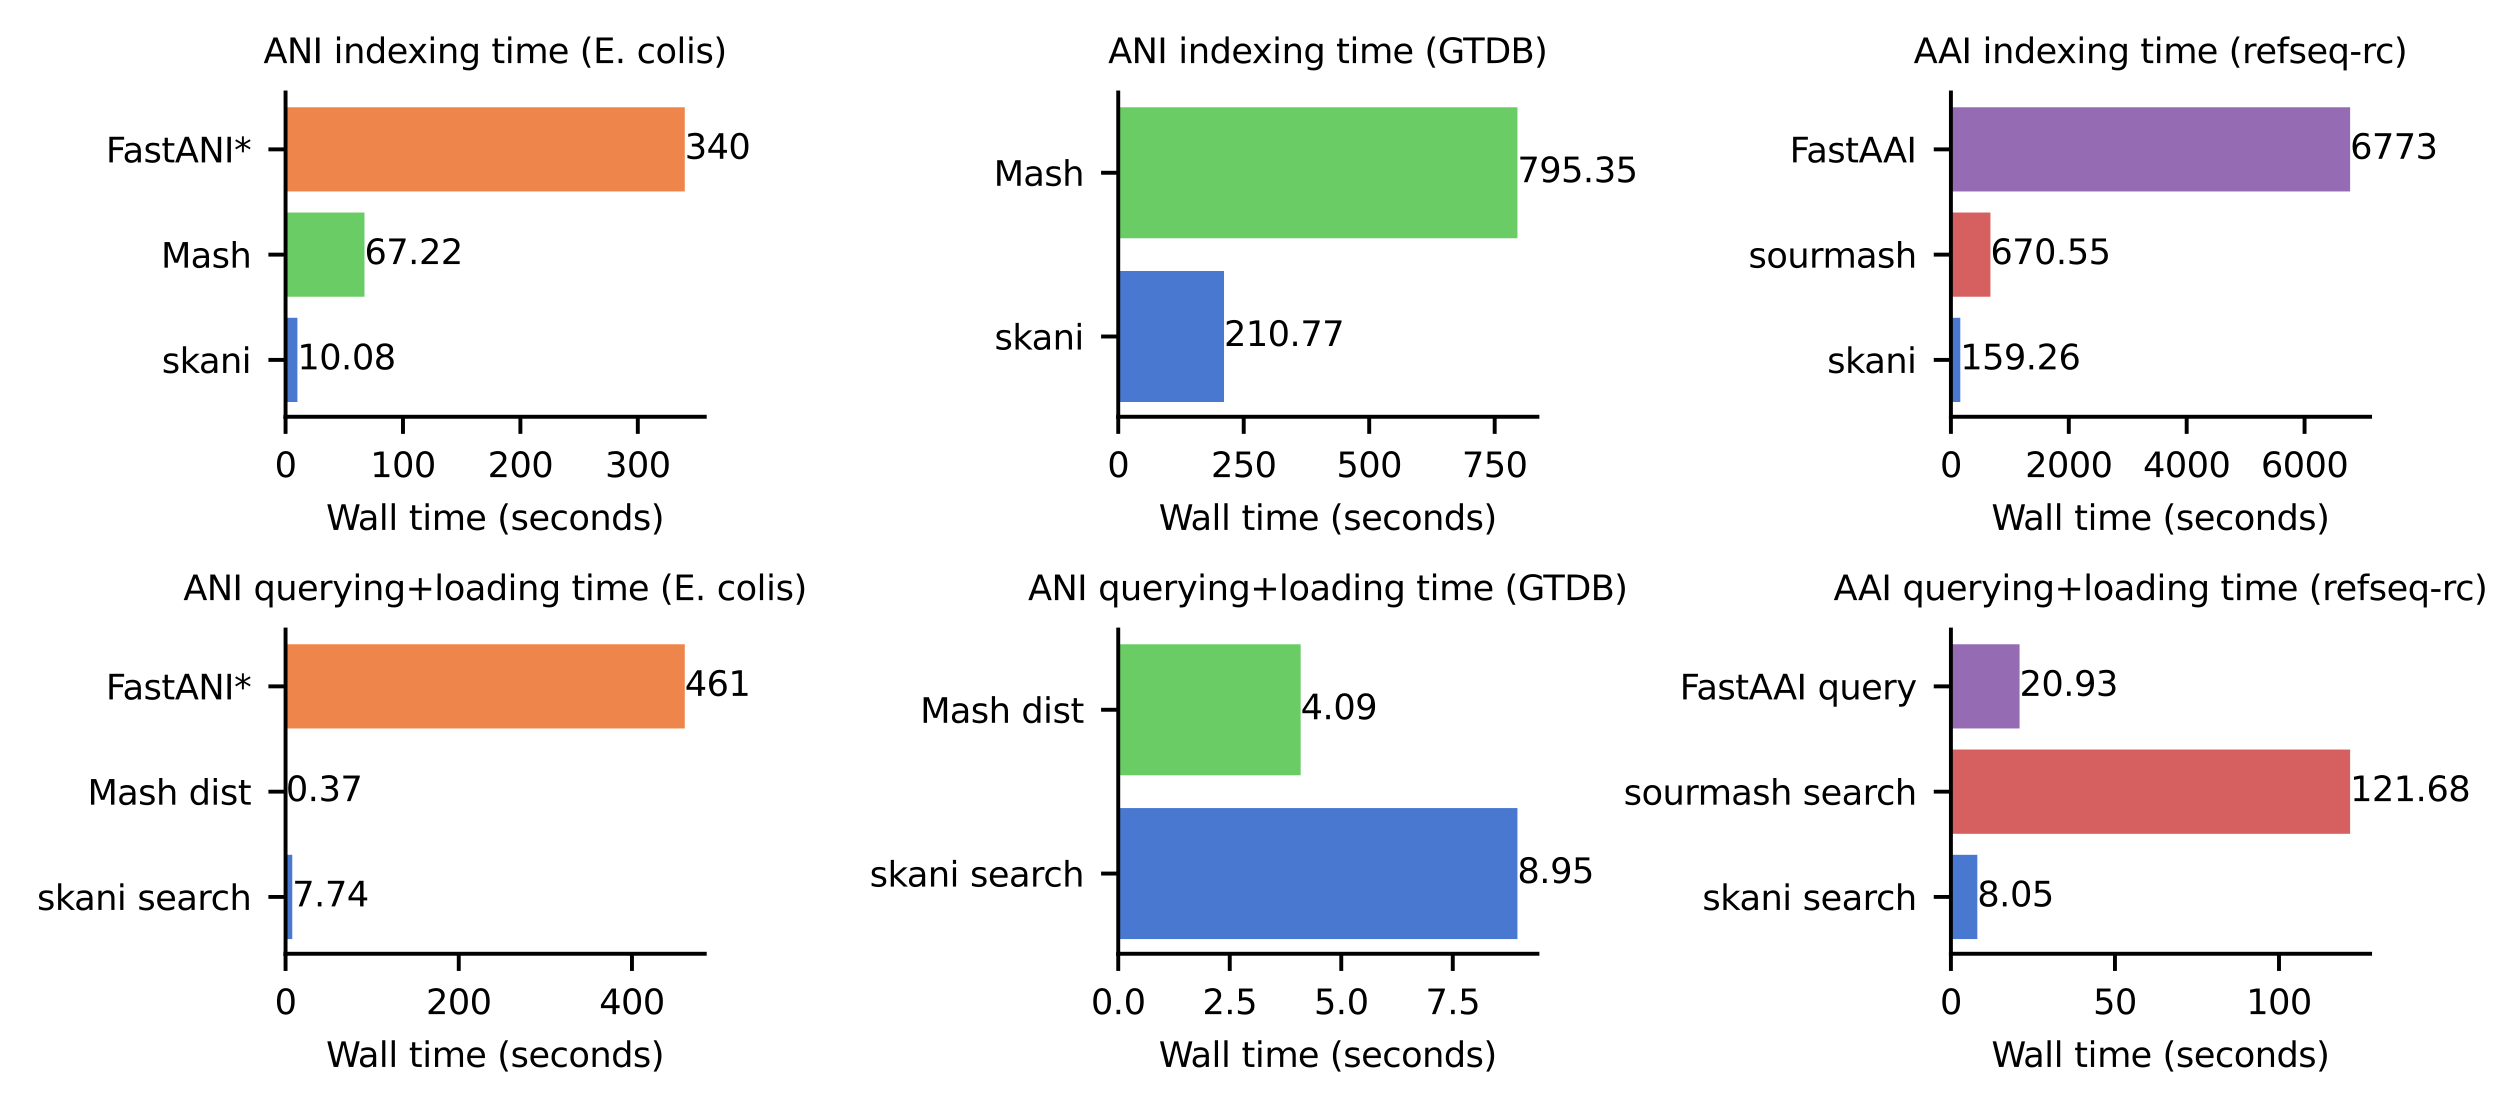<?xml version="1.0" encoding="utf-8" standalone="no"?>
<!DOCTYPE svg PUBLIC "-//W3C//DTD SVG 1.1//EN"
  "http://www.w3.org/Graphics/SVG/1.1/DTD/svg11.dtd">
<svg xmlns:xlink="http://www.w3.org/1999/xlink" width="510.236pt" height="226.772pt" viewBox="0 0 510.236 226.772" xmlns="http://www.w3.org/2000/svg" version="1.1">
 <defs>
  <style type="text/css">*{stroke-linejoin: round; stroke-linecap: butt}</style>
 </defs>
 <g id="figure_1">
  <g id="patch_1">
   <path d="M 0 226.772 
L 510.236 226.772 
L 510.236 0 
L 0 0 
L 0 226.772 
z
" style="fill: none"/>
  </g>
  <g id="axes_1">
   <g id="patch_2">
    <path d="M 58.282 85.056 
L 143.833 85.056 
L 143.833 18.879 
L 58.282 18.879 
L 58.282 85.056 
z
" style="fill: none"/>
   </g>
   <g id="patch_3">
    <path d="M 58.282 82.048 
L 60.697 82.048 
L 60.697 64.859 
L 58.282 64.859 
z
" clip-path="url(#p53cb9b734f)" style="fill: #4878d0"/>
   </g>
   <g id="patch_4">
    <path d="M 58.282 60.562 
L 74.39 60.562 
L 74.39 43.373 
L 58.282 43.373 
z
" clip-path="url(#p53cb9b734f)" style="fill: #6acc64"/>
   </g>
   <g id="patch_5">
    <path d="M 58.282 39.076 
L 139.759 39.076 
L 139.759 21.887 
L 58.282 21.887 
z
" clip-path="url(#p53cb9b734f)" style="fill: #ee854a"/>
   </g>
   <g id="matplotlib.axis_1">
    <g id="xtick_1">
     <g id="line2d_1">
      <defs>
       <path id="m0c43bf3a2b" d="M 0 0 
L 0 3.5 
" style="stroke: #000000; stroke-width: 0.8"/>
      </defs>
      <g>
       <use xlink:href="#m0c43bf3a2b" x="58.282" y="85.056" style="stroke: #000000; stroke-width: 0.8"/>
      </g>
     </g>
     <g id="text_1">
      <!-- 0 -->
      <g transform="translate(56.055 97.375) scale(0.07 -0.07)">
       <defs>
        <path id="DejaVuSans-30" d="M 2034 4250 
Q 1547 4250 1301 3770 
Q 1056 3291 1056 2328 
Q 1056 1369 1301 889 
Q 1547 409 2034 409 
Q 2525 409 2770 889 
Q 3016 1369 3016 2328 
Q 3016 3291 2770 3770 
Q 2525 4250 2034 4250 
z
M 2034 4750 
Q 2819 4750 3233 4129 
Q 3647 3509 3647 2328 
Q 3647 1150 3233 529 
Q 2819 -91 2034 -91 
Q 1250 -91 836 529 
Q 422 1150 422 2328 
Q 422 3509 836 4129 
Q 1250 4750 2034 4750 
z
" transform="scale(0.016)"/>
       </defs>
       <use xlink:href="#DejaVuSans-30"/>
      </g>
     </g>
    </g>
    <g id="xtick_2">
     <g id="line2d_2">
      <g>
       <use xlink:href="#m0c43bf3a2b" x="82.245" y="85.056" style="stroke: #000000; stroke-width: 0.8"/>
      </g>
     </g>
     <g id="text_2">
      <!-- 100 -->
      <g transform="translate(75.565 97.375) scale(0.07 -0.07)">
       <defs>
        <path id="DejaVuSans-31" d="M 794 531 
L 1825 531 
L 1825 4091 
L 703 3866 
L 703 4441 
L 1819 4666 
L 2450 4666 
L 2450 531 
L 3481 531 
L 3481 0 
L 794 0 
L 794 531 
z
" transform="scale(0.016)"/>
       </defs>
       <use xlink:href="#DejaVuSans-31"/>
       <use xlink:href="#DejaVuSans-30" x="63.623"/>
       <use xlink:href="#DejaVuSans-30" x="127.246"/>
      </g>
     </g>
    </g>
    <g id="xtick_3">
     <g id="line2d_3">
      <g>
       <use xlink:href="#m0c43bf3a2b" x="106.209" y="85.056" style="stroke: #000000; stroke-width: 0.8"/>
      </g>
     </g>
     <g id="text_3">
      <!-- 200 -->
      <g transform="translate(99.529 97.375) scale(0.07 -0.07)">
       <defs>
        <path id="DejaVuSans-32" d="M 1228 531 
L 3431 531 
L 3431 0 
L 469 0 
L 469 531 
Q 828 903 1448 1529 
Q 2069 2156 2228 2338 
Q 2531 2678 2651 2914 
Q 2772 3150 2772 3378 
Q 2772 3750 2511 3984 
Q 2250 4219 1831 4219 
Q 1534 4219 1204 4116 
Q 875 4013 500 3803 
L 500 4441 
Q 881 4594 1212 4672 
Q 1544 4750 1819 4750 
Q 2544 4750 2975 4387 
Q 3406 4025 3406 3419 
Q 3406 3131 3298 2873 
Q 3191 2616 2906 2266 
Q 2828 2175 2409 1742 
Q 1991 1309 1228 531 
z
" transform="scale(0.016)"/>
       </defs>
       <use xlink:href="#DejaVuSans-32"/>
       <use xlink:href="#DejaVuSans-30" x="63.623"/>
       <use xlink:href="#DejaVuSans-30" x="127.246"/>
      </g>
     </g>
    </g>
    <g id="xtick_4">
     <g id="line2d_4">
      <g>
       <use xlink:href="#m0c43bf3a2b" x="130.173" y="85.056" style="stroke: #000000; stroke-width: 0.8"/>
      </g>
     </g>
     <g id="text_4">
      <!-- 300 -->
      <g transform="translate(123.493 97.375) scale(0.07 -0.07)">
       <defs>
        <path id="DejaVuSans-33" d="M 2597 2516 
Q 3050 2419 3304 2112 
Q 3559 1806 3559 1356 
Q 3559 666 3084 287 
Q 2609 -91 1734 -91 
Q 1441 -91 1130 -33 
Q 819 25 488 141 
L 488 750 
Q 750 597 1062 519 
Q 1375 441 1716 441 
Q 2309 441 2620 675 
Q 2931 909 2931 1356 
Q 2931 1769 2642 2001 
Q 2353 2234 1838 2234 
L 1294 2234 
L 1294 2753 
L 1863 2753 
Q 2328 2753 2575 2939 
Q 2822 3125 2822 3475 
Q 2822 3834 2567 4026 
Q 2313 4219 1838 4219 
Q 1578 4219 1281 4162 
Q 984 4106 628 3988 
L 628 4550 
Q 988 4650 1302 4700 
Q 1616 4750 1894 4750 
Q 2613 4750 3031 4423 
Q 3450 4097 3450 3541 
Q 3450 3153 3228 2886 
Q 3006 2619 2597 2516 
z
" transform="scale(0.016)"/>
       </defs>
       <use xlink:href="#DejaVuSans-33"/>
       <use xlink:href="#DejaVuSans-30" x="63.623"/>
       <use xlink:href="#DejaVuSans-30" x="127.246"/>
      </g>
     </g>
    </g>
    <g id="text_5">
     <!-- Wall time (seconds) -->
     <g transform="translate(66.561 108.15) scale(0.07 -0.07)">
      <defs>
       <path id="DejaVuSans-57" d="M 213 4666 
L 850 4666 
L 1831 722 
L 2809 4666 
L 3519 4666 
L 4500 722 
L 5478 4666 
L 6119 4666 
L 4947 0 
L 4153 0 
L 3169 4050 
L 2175 0 
L 1381 0 
L 213 4666 
z
" transform="scale(0.016)"/>
       <path id="DejaVuSans-61" d="M 2194 1759 
Q 1497 1759 1228 1600 
Q 959 1441 959 1056 
Q 959 750 1161 570 
Q 1363 391 1709 391 
Q 2188 391 2477 730 
Q 2766 1069 2766 1631 
L 2766 1759 
L 2194 1759 
z
M 3341 1997 
L 3341 0 
L 2766 0 
L 2766 531 
Q 2569 213 2275 61 
Q 1981 -91 1556 -91 
Q 1019 -91 701 211 
Q 384 513 384 1019 
Q 384 1609 779 1909 
Q 1175 2209 1959 2209 
L 2766 2209 
L 2766 2266 
Q 2766 2663 2505 2880 
Q 2244 3097 1772 3097 
Q 1472 3097 1187 3025 
Q 903 2953 641 2809 
L 641 3341 
Q 956 3463 1253 3523 
Q 1550 3584 1831 3584 
Q 2591 3584 2966 3190 
Q 3341 2797 3341 1997 
z
" transform="scale(0.016)"/>
       <path id="DejaVuSans-6c" d="M 603 4863 
L 1178 4863 
L 1178 0 
L 603 0 
L 603 4863 
z
" transform="scale(0.016)"/>
       <path id="DejaVuSans-20" transform="scale(0.016)"/>
       <path id="DejaVuSans-74" d="M 1172 4494 
L 1172 3500 
L 2356 3500 
L 2356 3053 
L 1172 3053 
L 1172 1153 
Q 1172 725 1289 603 
Q 1406 481 1766 481 
L 2356 481 
L 2356 0 
L 1766 0 
Q 1100 0 847 248 
Q 594 497 594 1153 
L 594 3053 
L 172 3053 
L 172 3500 
L 594 3500 
L 594 4494 
L 1172 4494 
z
" transform="scale(0.016)"/>
       <path id="DejaVuSans-69" d="M 603 3500 
L 1178 3500 
L 1178 0 
L 603 0 
L 603 3500 
z
M 603 4863 
L 1178 4863 
L 1178 4134 
L 603 4134 
L 603 4863 
z
" transform="scale(0.016)"/>
       <path id="DejaVuSans-6d" d="M 3328 2828 
Q 3544 3216 3844 3400 
Q 4144 3584 4550 3584 
Q 5097 3584 5394 3201 
Q 5691 2819 5691 2113 
L 5691 0 
L 5113 0 
L 5113 2094 
Q 5113 2597 4934 2840 
Q 4756 3084 4391 3084 
Q 3944 3084 3684 2787 
Q 3425 2491 3425 1978 
L 3425 0 
L 2847 0 
L 2847 2094 
Q 2847 2600 2669 2842 
Q 2491 3084 2119 3084 
Q 1678 3084 1418 2786 
Q 1159 2488 1159 1978 
L 1159 0 
L 581 0 
L 581 3500 
L 1159 3500 
L 1159 2956 
Q 1356 3278 1631 3431 
Q 1906 3584 2284 3584 
Q 2666 3584 2933 3390 
Q 3200 3197 3328 2828 
z
" transform="scale(0.016)"/>
       <path id="DejaVuSans-65" d="M 3597 1894 
L 3597 1613 
L 953 1613 
Q 991 1019 1311 708 
Q 1631 397 2203 397 
Q 2534 397 2845 478 
Q 3156 559 3463 722 
L 3463 178 
Q 3153 47 2828 -22 
Q 2503 -91 2169 -91 
Q 1331 -91 842 396 
Q 353 884 353 1716 
Q 353 2575 817 3079 
Q 1281 3584 2069 3584 
Q 2775 3584 3186 3129 
Q 3597 2675 3597 1894 
z
M 3022 2063 
Q 3016 2534 2758 2815 
Q 2500 3097 2075 3097 
Q 1594 3097 1305 2825 
Q 1016 2553 972 2059 
L 3022 2063 
z
" transform="scale(0.016)"/>
       <path id="DejaVuSans-28" d="M 1984 4856 
Q 1566 4138 1362 3434 
Q 1159 2731 1159 2009 
Q 1159 1288 1364 580 
Q 1569 -128 1984 -844 
L 1484 -844 
Q 1016 -109 783 600 
Q 550 1309 550 2009 
Q 550 2706 781 3412 
Q 1013 4119 1484 4856 
L 1984 4856 
z
" transform="scale(0.016)"/>
       <path id="DejaVuSans-73" d="M 2834 3397 
L 2834 2853 
Q 2591 2978 2328 3040 
Q 2066 3103 1784 3103 
Q 1356 3103 1142 2972 
Q 928 2841 928 2578 
Q 928 2378 1081 2264 
Q 1234 2150 1697 2047 
L 1894 2003 
Q 2506 1872 2764 1633 
Q 3022 1394 3022 966 
Q 3022 478 2636 193 
Q 2250 -91 1575 -91 
Q 1294 -91 989 -36 
Q 684 19 347 128 
L 347 722 
Q 666 556 975 473 
Q 1284 391 1588 391 
Q 1994 391 2212 530 
Q 2431 669 2431 922 
Q 2431 1156 2273 1281 
Q 2116 1406 1581 1522 
L 1381 1569 
Q 847 1681 609 1914 
Q 372 2147 372 2553 
Q 372 3047 722 3315 
Q 1072 3584 1716 3584 
Q 2034 3584 2315 3537 
Q 2597 3491 2834 3397 
z
" transform="scale(0.016)"/>
       <path id="DejaVuSans-63" d="M 3122 3366 
L 3122 2828 
Q 2878 2963 2633 3030 
Q 2388 3097 2138 3097 
Q 1578 3097 1268 2742 
Q 959 2388 959 1747 
Q 959 1106 1268 751 
Q 1578 397 2138 397 
Q 2388 397 2633 464 
Q 2878 531 3122 666 
L 3122 134 
Q 2881 22 2623 -34 
Q 2366 -91 2075 -91 
Q 1284 -91 818 406 
Q 353 903 353 1747 
Q 353 2603 823 3093 
Q 1294 3584 2113 3584 
Q 2378 3584 2631 3529 
Q 2884 3475 3122 3366 
z
" transform="scale(0.016)"/>
       <path id="DejaVuSans-6f" d="M 1959 3097 
Q 1497 3097 1228 2736 
Q 959 2375 959 1747 
Q 959 1119 1226 758 
Q 1494 397 1959 397 
Q 2419 397 2687 759 
Q 2956 1122 2956 1747 
Q 2956 2369 2687 2733 
Q 2419 3097 1959 3097 
z
M 1959 3584 
Q 2709 3584 3137 3096 
Q 3566 2609 3566 1747 
Q 3566 888 3137 398 
Q 2709 -91 1959 -91 
Q 1206 -91 779 398 
Q 353 888 353 1747 
Q 353 2609 779 3096 
Q 1206 3584 1959 3584 
z
" transform="scale(0.016)"/>
       <path id="DejaVuSans-6e" d="M 3513 2113 
L 3513 0 
L 2938 0 
L 2938 2094 
Q 2938 2591 2744 2837 
Q 2550 3084 2163 3084 
Q 1697 3084 1428 2787 
Q 1159 2491 1159 1978 
L 1159 0 
L 581 0 
L 581 3500 
L 1159 3500 
L 1159 2956 
Q 1366 3272 1645 3428 
Q 1925 3584 2291 3584 
Q 2894 3584 3203 3211 
Q 3513 2838 3513 2113 
z
" transform="scale(0.016)"/>
       <path id="DejaVuSans-64" d="M 2906 2969 
L 2906 4863 
L 3481 4863 
L 3481 0 
L 2906 0 
L 2906 525 
Q 2725 213 2448 61 
Q 2172 -91 1784 -91 
Q 1150 -91 751 415 
Q 353 922 353 1747 
Q 353 2572 751 3078 
Q 1150 3584 1784 3584 
Q 2172 3584 2448 3432 
Q 2725 3281 2906 2969 
z
M 947 1747 
Q 947 1113 1208 752 
Q 1469 391 1925 391 
Q 2381 391 2643 752 
Q 2906 1113 2906 1747 
Q 2906 2381 2643 2742 
Q 2381 3103 1925 3103 
Q 1469 3103 1208 2742 
Q 947 2381 947 1747 
z
" transform="scale(0.016)"/>
       <path id="DejaVuSans-29" d="M 513 4856 
L 1013 4856 
Q 1481 4119 1714 3412 
Q 1947 2706 1947 2009 
Q 1947 1309 1714 600 
Q 1481 -109 1013 -844 
L 513 -844 
Q 928 -128 1133 580 
Q 1338 1288 1338 2009 
Q 1338 2731 1133 3434 
Q 928 4138 513 4856 
z
" transform="scale(0.016)"/>
      </defs>
      <use xlink:href="#DejaVuSans-57"/>
      <use xlink:href="#DejaVuSans-61" x="92.502"/>
      <use xlink:href="#DejaVuSans-6c" x="153.781"/>
      <use xlink:href="#DejaVuSans-6c" x="181.564"/>
      <use xlink:href="#DejaVuSans-20" x="209.348"/>
      <use xlink:href="#DejaVuSans-74" x="241.135"/>
      <use xlink:href="#DejaVuSans-69" x="280.344"/>
      <use xlink:href="#DejaVuSans-6d" x="308.127"/>
      <use xlink:href="#DejaVuSans-65" x="405.539"/>
      <use xlink:href="#DejaVuSans-20" x="467.062"/>
      <use xlink:href="#DejaVuSans-28" x="498.85"/>
      <use xlink:href="#DejaVuSans-73" x="537.863"/>
      <use xlink:href="#DejaVuSans-65" x="589.963"/>
      <use xlink:href="#DejaVuSans-63" x="651.486"/>
      <use xlink:href="#DejaVuSans-6f" x="706.467"/>
      <use xlink:href="#DejaVuSans-6e" x="767.648"/>
      <use xlink:href="#DejaVuSans-64" x="831.027"/>
      <use xlink:href="#DejaVuSans-73" x="894.504"/>
      <use xlink:href="#DejaVuSans-29" x="946.604"/>
     </g>
    </g>
   </g>
   <g id="matplotlib.axis_2">
    <g id="ytick_1">
     <g id="line2d_5">
      <defs>
       <path id="m3a3a37f9c6" d="M 0 0 
L -3.5 0 
" style="stroke: #000000; stroke-width: 0.8"/>
      </defs>
      <g>
       <use xlink:href="#m3a3a37f9c6" x="58.282" y="73.454" style="stroke: #000000; stroke-width: 0.8"/>
      </g>
     </g>
     <g id="text_6">
      <!-- skani -->
      <g transform="translate(33.033 76.113) scale(0.07 -0.07)">
       <defs>
        <path id="DejaVuSans-6b" d="M 581 4863 
L 1159 4863 
L 1159 1991 
L 2875 3500 
L 3609 3500 
L 1753 1863 
L 3688 0 
L 2938 0 
L 1159 1709 
L 1159 0 
L 581 0 
L 581 4863 
z
" transform="scale(0.016)"/>
       </defs>
       <use xlink:href="#DejaVuSans-73"/>
       <use xlink:href="#DejaVuSans-6b" x="52.1"/>
       <use xlink:href="#DejaVuSans-61" x="108.26"/>
       <use xlink:href="#DejaVuSans-6e" x="169.539"/>
       <use xlink:href="#DejaVuSans-69" x="232.918"/>
      </g>
     </g>
    </g>
    <g id="ytick_2">
     <g id="line2d_6">
      <g>
       <use xlink:href="#m3a3a37f9c6" x="58.282" y="51.968" style="stroke: #000000; stroke-width: 0.8"/>
      </g>
     </g>
     <g id="text_7">
      <!-- Mash -->
      <g transform="translate(32.869 54.627) scale(0.07 -0.07)">
       <defs>
        <path id="DejaVuSans-4d" d="M 628 4666 
L 1569 4666 
L 2759 1491 
L 3956 4666 
L 4897 4666 
L 4897 0 
L 4281 0 
L 4281 4097 
L 3078 897 
L 2444 897 
L 1241 4097 
L 1241 0 
L 628 0 
L 628 4666 
z
" transform="scale(0.016)"/>
        <path id="DejaVuSans-68" d="M 3513 2113 
L 3513 0 
L 2938 0 
L 2938 2094 
Q 2938 2591 2744 2837 
Q 2550 3084 2163 3084 
Q 1697 3084 1428 2787 
Q 1159 2491 1159 1978 
L 1159 0 
L 581 0 
L 581 4863 
L 1159 4863 
L 1159 2956 
Q 1366 3272 1645 3428 
Q 1925 3584 2291 3584 
Q 2894 3584 3203 3211 
Q 3513 2838 3513 2113 
z
" transform="scale(0.016)"/>
       </defs>
       <use xlink:href="#DejaVuSans-4d"/>
       <use xlink:href="#DejaVuSans-61" x="86.279"/>
       <use xlink:href="#DejaVuSans-73" x="147.559"/>
       <use xlink:href="#DejaVuSans-68" x="199.658"/>
      </g>
     </g>
    </g>
    <g id="ytick_3">
     <g id="line2d_7">
      <g>
       <use xlink:href="#m3a3a37f9c6" x="58.282" y="30.481" style="stroke: #000000; stroke-width: 0.8"/>
      </g>
     </g>
     <g id="text_8">
      <!-- FastANI* -->
      <g transform="translate(21.623 33.141) scale(0.07 -0.07)">
       <defs>
        <path id="DejaVuSans-46" d="M 628 4666 
L 3309 4666 
L 3309 4134 
L 1259 4134 
L 1259 2759 
L 3109 2759 
L 3109 2228 
L 1259 2228 
L 1259 0 
L 628 0 
L 628 4666 
z
" transform="scale(0.016)"/>
        <path id="DejaVuSans-41" d="M 2188 4044 
L 1331 1722 
L 3047 1722 
L 2188 4044 
z
M 1831 4666 
L 2547 4666 
L 4325 0 
L 3669 0 
L 3244 1197 
L 1141 1197 
L 716 0 
L 50 0 
L 1831 4666 
z
" transform="scale(0.016)"/>
        <path id="DejaVuSans-4e" d="M 628 4666 
L 1478 4666 
L 3547 763 
L 3547 4666 
L 4159 4666 
L 4159 0 
L 3309 0 
L 1241 3903 
L 1241 0 
L 628 0 
L 628 4666 
z
" transform="scale(0.016)"/>
        <path id="DejaVuSans-49" d="M 628 4666 
L 1259 4666 
L 1259 0 
L 628 0 
L 628 4666 
z
" transform="scale(0.016)"/>
        <path id="DejaVuSans-2a" d="M 3009 3897 
L 1888 3291 
L 3009 2681 
L 2828 2375 
L 1778 3009 
L 1778 1831 
L 1422 1831 
L 1422 3009 
L 372 2375 
L 191 2681 
L 1313 3291 
L 191 3897 
L 372 4206 
L 1422 3572 
L 1422 4750 
L 1778 4750 
L 1778 3572 
L 2828 4206 
L 3009 3897 
z
" transform="scale(0.016)"/>
       </defs>
       <use xlink:href="#DejaVuSans-46"/>
       <use xlink:href="#DejaVuSans-61" x="48.395"/>
       <use xlink:href="#DejaVuSans-73" x="109.674"/>
       <use xlink:href="#DejaVuSans-74" x="161.773"/>
       <use xlink:href="#DejaVuSans-41" x="200.982"/>
       <use xlink:href="#DejaVuSans-4e" x="269.391"/>
       <use xlink:href="#DejaVuSans-49" x="344.195"/>
       <use xlink:href="#DejaVuSans-2a" x="373.688"/>
      </g>
     </g>
    </g>
   </g>
   <g id="patch_6">
    <path d="M 58.282 85.056 
L 58.282 18.879 
" style="fill: none; stroke: #000000; stroke-width: 0.8; stroke-linejoin: miter; stroke-linecap: square"/>
   </g>
   <g id="patch_7">
    <path d="M 58.282 85.056 
L 143.833 85.056 
" style="fill: none; stroke: #000000; stroke-width: 0.8; stroke-linejoin: miter; stroke-linecap: square"/>
   </g>
   <g id="text_9">
    <!-- 10.08 -->
    <g transform="translate(60.697 75.385) scale(0.07 -0.07)">
     <defs>
      <path id="DejaVuSans-2e" d="M 684 794 
L 1344 794 
L 1344 0 
L 684 0 
L 684 794 
z
" transform="scale(0.016)"/>
      <path id="DejaVuSans-38" d="M 2034 2216 
Q 1584 2216 1326 1975 
Q 1069 1734 1069 1313 
Q 1069 891 1326 650 
Q 1584 409 2034 409 
Q 2484 409 2743 651 
Q 3003 894 3003 1313 
Q 3003 1734 2745 1975 
Q 2488 2216 2034 2216 
z
M 1403 2484 
Q 997 2584 770 2862 
Q 544 3141 544 3541 
Q 544 4100 942 4425 
Q 1341 4750 2034 4750 
Q 2731 4750 3128 4425 
Q 3525 4100 3525 3541 
Q 3525 3141 3298 2862 
Q 3072 2584 2669 2484 
Q 3125 2378 3379 2068 
Q 3634 1759 3634 1313 
Q 3634 634 3220 271 
Q 2806 -91 2034 -91 
Q 1263 -91 848 271 
Q 434 634 434 1313 
Q 434 1759 690 2068 
Q 947 2378 1403 2484 
z
M 1172 3481 
Q 1172 3119 1398 2916 
Q 1625 2713 2034 2713 
Q 2441 2713 2670 2916 
Q 2900 3119 2900 3481 
Q 2900 3844 2670 4047 
Q 2441 4250 2034 4250 
Q 1625 4250 1398 4047 
Q 1172 3844 1172 3481 
z
" transform="scale(0.016)"/>
     </defs>
     <use xlink:href="#DejaVuSans-31"/>
     <use xlink:href="#DejaVuSans-30" x="63.623"/>
     <use xlink:href="#DejaVuSans-2e" x="127.246"/>
     <use xlink:href="#DejaVuSans-30" x="159.033"/>
     <use xlink:href="#DejaVuSans-38" x="222.656"/>
    </g>
   </g>
   <g id="text_10">
    <!-- 67.22 -->
    <g transform="translate(74.39 53.899) scale(0.07 -0.07)">
     <defs>
      <path id="DejaVuSans-36" d="M 2113 2584 
Q 1688 2584 1439 2293 
Q 1191 2003 1191 1497 
Q 1191 994 1439 701 
Q 1688 409 2113 409 
Q 2538 409 2786 701 
Q 3034 994 3034 1497 
Q 3034 2003 2786 2293 
Q 2538 2584 2113 2584 
z
M 3366 4563 
L 3366 3988 
Q 3128 4100 2886 4159 
Q 2644 4219 2406 4219 
Q 1781 4219 1451 3797 
Q 1122 3375 1075 2522 
Q 1259 2794 1537 2939 
Q 1816 3084 2150 3084 
Q 2853 3084 3261 2657 
Q 3669 2231 3669 1497 
Q 3669 778 3244 343 
Q 2819 -91 2113 -91 
Q 1303 -91 875 529 
Q 447 1150 447 2328 
Q 447 3434 972 4092 
Q 1497 4750 2381 4750 
Q 2619 4750 2861 4703 
Q 3103 4656 3366 4563 
z
" transform="scale(0.016)"/>
      <path id="DejaVuSans-37" d="M 525 4666 
L 3525 4666 
L 3525 4397 
L 1831 0 
L 1172 0 
L 2766 4134 
L 525 4134 
L 525 4666 
z
" transform="scale(0.016)"/>
     </defs>
     <use xlink:href="#DejaVuSans-36"/>
     <use xlink:href="#DejaVuSans-37" x="63.623"/>
     <use xlink:href="#DejaVuSans-2e" x="127.246"/>
     <use xlink:href="#DejaVuSans-32" x="159.033"/>
     <use xlink:href="#DejaVuSans-32" x="222.656"/>
    </g>
   </g>
   <g id="text_11">
    <!-- 340 -->
    <g transform="translate(139.759 32.413) scale(0.07 -0.07)">
     <defs>
      <path id="DejaVuSans-34" d="M 2419 4116 
L 825 1625 
L 2419 1625 
L 2419 4116 
z
M 2253 4666 
L 3047 4666 
L 3047 1625 
L 3713 1625 
L 3713 1100 
L 3047 1100 
L 3047 0 
L 2419 0 
L 2419 1100 
L 313 1100 
L 313 1709 
L 2253 4666 
z
" transform="scale(0.016)"/>
     </defs>
     <use xlink:href="#DejaVuSans-33"/>
     <use xlink:href="#DejaVuSans-34" x="63.623"/>
     <use xlink:href="#DejaVuSans-30" x="127.246"/>
    </g>
   </g>
   <g id="text_12">
    <!-- ANI indexing time (E. colis) -->
    <g transform="translate(53.778 12.879) scale(0.07 -0.07)">
     <defs>
      <path id="DejaVuSans-78" d="M 3513 3500 
L 2247 1797 
L 3578 0 
L 2900 0 
L 1881 1375 
L 863 0 
L 184 0 
L 1544 1831 
L 300 3500 
L 978 3500 
L 1906 2253 
L 2834 3500 
L 3513 3500 
z
" transform="scale(0.016)"/>
      <path id="DejaVuSans-67" d="M 2906 1791 
Q 2906 2416 2648 2759 
Q 2391 3103 1925 3103 
Q 1463 3103 1205 2759 
Q 947 2416 947 1791 
Q 947 1169 1205 825 
Q 1463 481 1925 481 
Q 2391 481 2648 825 
Q 2906 1169 2906 1791 
z
M 3481 434 
Q 3481 -459 3084 -895 
Q 2688 -1331 1869 -1331 
Q 1566 -1331 1297 -1286 
Q 1028 -1241 775 -1147 
L 775 -588 
Q 1028 -725 1275 -790 
Q 1522 -856 1778 -856 
Q 2344 -856 2625 -561 
Q 2906 -266 2906 331 
L 2906 616 
Q 2728 306 2450 153 
Q 2172 0 1784 0 
Q 1141 0 747 490 
Q 353 981 353 1791 
Q 353 2603 747 3093 
Q 1141 3584 1784 3584 
Q 2172 3584 2450 3431 
Q 2728 3278 2906 2969 
L 2906 3500 
L 3481 3500 
L 3481 434 
z
" transform="scale(0.016)"/>
      <path id="DejaVuSans-45" d="M 628 4666 
L 3578 4666 
L 3578 4134 
L 1259 4134 
L 1259 2753 
L 3481 2753 
L 3481 2222 
L 1259 2222 
L 1259 531 
L 3634 531 
L 3634 0 
L 628 0 
L 628 4666 
z
" transform="scale(0.016)"/>
     </defs>
     <use xlink:href="#DejaVuSans-41"/>
     <use xlink:href="#DejaVuSans-4e" x="68.408"/>
     <use xlink:href="#DejaVuSans-49" x="143.213"/>
     <use xlink:href="#DejaVuSans-20" x="172.705"/>
     <use xlink:href="#DejaVuSans-69" x="204.492"/>
     <use xlink:href="#DejaVuSans-6e" x="232.275"/>
     <use xlink:href="#DejaVuSans-64" x="295.654"/>
     <use xlink:href="#DejaVuSans-65" x="359.131"/>
     <use xlink:href="#DejaVuSans-78" x="418.904"/>
     <use xlink:href="#DejaVuSans-69" x="478.084"/>
     <use xlink:href="#DejaVuSans-6e" x="505.867"/>
     <use xlink:href="#DejaVuSans-67" x="569.246"/>
     <use xlink:href="#DejaVuSans-20" x="632.723"/>
     <use xlink:href="#DejaVuSans-74" x="664.51"/>
     <use xlink:href="#DejaVuSans-69" x="703.719"/>
     <use xlink:href="#DejaVuSans-6d" x="731.502"/>
     <use xlink:href="#DejaVuSans-65" x="828.914"/>
     <use xlink:href="#DejaVuSans-20" x="890.438"/>
     <use xlink:href="#DejaVuSans-28" x="922.225"/>
     <use xlink:href="#DejaVuSans-45" x="961.238"/>
     <use xlink:href="#DejaVuSans-2e" x="1024.422"/>
     <use xlink:href="#DejaVuSans-20" x="1056.209"/>
     <use xlink:href="#DejaVuSans-63" x="1087.996"/>
     <use xlink:href="#DejaVuSans-6f" x="1142.977"/>
     <use xlink:href="#DejaVuSans-6c" x="1204.158"/>
     <use xlink:href="#DejaVuSans-69" x="1231.941"/>
     <use xlink:href="#DejaVuSans-73" x="1259.725"/>
     <use xlink:href="#DejaVuSans-29" x="1311.824"/>
    </g>
   </g>
  </g>
  <g id="axes_2">
   <g id="patch_8">
    <path d="M 58.282 194.662 
L 143.833 194.662 
L 143.833 128.485 
L 58.282 128.485 
L 58.282 194.662 
z
" style="fill: none"/>
   </g>
   <g id="patch_9">
    <path d="M 58.282 191.654 
L 59.65 191.654 
L 59.65 174.465 
L 58.282 174.465 
z
" clip-path="url(#p438148fe1e)" style="fill: #4878d0"/>
   </g>
   <g id="patch_10">
    <path d="M 58.282 170.168 
L 58.347 170.168 
L 58.347 152.979 
L 58.282 152.979 
z
" clip-path="url(#p438148fe1e)" style="fill: #6acc64"/>
   </g>
   <g id="patch_11">
    <path d="M 58.282 148.682 
L 139.759 148.682 
L 139.759 131.493 
L 58.282 131.493 
z
" clip-path="url(#p438148fe1e)" style="fill: #ee854a"/>
   </g>
   <g id="matplotlib.axis_3">
    <g id="xtick_5">
     <g id="line2d_8">
      <g>
       <use xlink:href="#m0c43bf3a2b" x="58.282" y="194.662" style="stroke: #000000; stroke-width: 0.8"/>
      </g>
     </g>
     <g id="text_13">
      <!-- 0 -->
      <g transform="translate(56.055 206.981) scale(0.07 -0.07)">
       <use xlink:href="#DejaVuSans-30"/>
      </g>
     </g>
    </g>
    <g id="xtick_6">
     <g id="line2d_9">
      <g>
       <use xlink:href="#m0c43bf3a2b" x="93.63" y="194.662" style="stroke: #000000; stroke-width: 0.8"/>
      </g>
     </g>
     <g id="text_14">
      <!-- 200 -->
      <g transform="translate(86.949 206.981) scale(0.07 -0.07)">
       <use xlink:href="#DejaVuSans-32"/>
       <use xlink:href="#DejaVuSans-30" x="63.623"/>
       <use xlink:href="#DejaVuSans-30" x="127.246"/>
      </g>
     </g>
    </g>
    <g id="xtick_7">
     <g id="line2d_10">
      <g>
       <use xlink:href="#m0c43bf3a2b" x="128.978" y="194.662" style="stroke: #000000; stroke-width: 0.8"/>
      </g>
     </g>
     <g id="text_15">
      <!-- 400 -->
      <g transform="translate(122.297 206.981) scale(0.07 -0.07)">
       <use xlink:href="#DejaVuSans-34"/>
       <use xlink:href="#DejaVuSans-30" x="63.623"/>
       <use xlink:href="#DejaVuSans-30" x="127.246"/>
      </g>
     </g>
    </g>
    <g id="text_16">
     <!-- Wall time (seconds) -->
     <g transform="translate(66.561 217.756) scale(0.07 -0.07)">
      <use xlink:href="#DejaVuSans-57"/>
      <use xlink:href="#DejaVuSans-61" x="92.502"/>
      <use xlink:href="#DejaVuSans-6c" x="153.781"/>
      <use xlink:href="#DejaVuSans-6c" x="181.564"/>
      <use xlink:href="#DejaVuSans-20" x="209.348"/>
      <use xlink:href="#DejaVuSans-74" x="241.135"/>
      <use xlink:href="#DejaVuSans-69" x="280.344"/>
      <use xlink:href="#DejaVuSans-6d" x="308.127"/>
      <use xlink:href="#DejaVuSans-65" x="405.539"/>
      <use xlink:href="#DejaVuSans-20" x="467.062"/>
      <use xlink:href="#DejaVuSans-28" x="498.85"/>
      <use xlink:href="#DejaVuSans-73" x="537.863"/>
      <use xlink:href="#DejaVuSans-65" x="589.963"/>
      <use xlink:href="#DejaVuSans-63" x="651.486"/>
      <use xlink:href="#DejaVuSans-6f" x="706.467"/>
      <use xlink:href="#DejaVuSans-6e" x="767.648"/>
      <use xlink:href="#DejaVuSans-64" x="831.027"/>
      <use xlink:href="#DejaVuSans-73" x="894.504"/>
      <use xlink:href="#DejaVuSans-29" x="946.604"/>
     </g>
    </g>
   </g>
   <g id="matplotlib.axis_4">
    <g id="ytick_4">
     <g id="line2d_11">
      <g>
       <use xlink:href="#m3a3a37f9c6" x="58.282" y="183.06" style="stroke: #000000; stroke-width: 0.8"/>
      </g>
     </g>
     <g id="text_17">
      <!-- skani search -->
      <g transform="translate(7.56 185.719) scale(0.07 -0.07)">
       <defs>
        <path id="DejaVuSans-72" d="M 2631 2963 
Q 2534 3019 2420 3045 
Q 2306 3072 2169 3072 
Q 1681 3072 1420 2755 
Q 1159 2438 1159 1844 
L 1159 0 
L 581 0 
L 581 3500 
L 1159 3500 
L 1159 2956 
Q 1341 3275 1631 3429 
Q 1922 3584 2338 3584 
Q 2397 3584 2469 3576 
Q 2541 3569 2628 3553 
L 2631 2963 
z
" transform="scale(0.016)"/>
       </defs>
       <use xlink:href="#DejaVuSans-73"/>
       <use xlink:href="#DejaVuSans-6b" x="52.1"/>
       <use xlink:href="#DejaVuSans-61" x="108.26"/>
       <use xlink:href="#DejaVuSans-6e" x="169.539"/>
       <use xlink:href="#DejaVuSans-69" x="232.918"/>
       <use xlink:href="#DejaVuSans-20" x="260.701"/>
       <use xlink:href="#DejaVuSans-73" x="292.488"/>
       <use xlink:href="#DejaVuSans-65" x="344.588"/>
       <use xlink:href="#DejaVuSans-61" x="406.111"/>
       <use xlink:href="#DejaVuSans-72" x="467.391"/>
       <use xlink:href="#DejaVuSans-63" x="506.254"/>
       <use xlink:href="#DejaVuSans-68" x="561.234"/>
      </g>
     </g>
    </g>
    <g id="ytick_5">
     <g id="line2d_12">
      <g>
       <use xlink:href="#m3a3a37f9c6" x="58.282" y="161.574" style="stroke: #000000; stroke-width: 0.8"/>
      </g>
     </g>
     <g id="text_18">
      <!-- Mash dist -->
      <g transform="translate(17.865 164.233) scale(0.07 -0.07)">
       <use xlink:href="#DejaVuSans-4d"/>
       <use xlink:href="#DejaVuSans-61" x="86.279"/>
       <use xlink:href="#DejaVuSans-73" x="147.559"/>
       <use xlink:href="#DejaVuSans-68" x="199.658"/>
       <use xlink:href="#DejaVuSans-20" x="263.037"/>
       <use xlink:href="#DejaVuSans-64" x="294.824"/>
       <use xlink:href="#DejaVuSans-69" x="358.301"/>
       <use xlink:href="#DejaVuSans-73" x="386.084"/>
       <use xlink:href="#DejaVuSans-74" x="438.184"/>
      </g>
     </g>
    </g>
    <g id="ytick_6">
     <g id="line2d_13">
      <g>
       <use xlink:href="#m3a3a37f9c6" x="58.282" y="140.087" style="stroke: #000000; stroke-width: 0.8"/>
      </g>
     </g>
     <g id="text_19">
      <!-- FastANI* -->
      <g transform="translate(21.623 142.747) scale(0.07 -0.07)">
       <use xlink:href="#DejaVuSans-46"/>
       <use xlink:href="#DejaVuSans-61" x="48.395"/>
       <use xlink:href="#DejaVuSans-73" x="109.674"/>
       <use xlink:href="#DejaVuSans-74" x="161.773"/>
       <use xlink:href="#DejaVuSans-41" x="200.982"/>
       <use xlink:href="#DejaVuSans-4e" x="269.391"/>
       <use xlink:href="#DejaVuSans-49" x="344.195"/>
       <use xlink:href="#DejaVuSans-2a" x="373.688"/>
      </g>
     </g>
    </g>
   </g>
   <g id="patch_12">
    <path d="M 58.282 194.662 
L 58.282 128.485 
" style="fill: none; stroke: #000000; stroke-width: 0.8; stroke-linejoin: miter; stroke-linecap: square"/>
   </g>
   <g id="patch_13">
    <path d="M 58.282 194.662 
L 143.833 194.662 
" style="fill: none; stroke: #000000; stroke-width: 0.8; stroke-linejoin: miter; stroke-linecap: square"/>
   </g>
   <g id="text_20">
    <!-- 7.74 -->
    <g transform="translate(59.65 184.991) scale(0.07 -0.07)">
     <use xlink:href="#DejaVuSans-37"/>
     <use xlink:href="#DejaVuSans-2e" x="63.623"/>
     <use xlink:href="#DejaVuSans-37" x="95.41"/>
     <use xlink:href="#DejaVuSans-34" x="159.033"/>
    </g>
   </g>
   <g id="text_21">
    <!-- 0.37 -->
    <g transform="translate(58.347 163.505) scale(0.07 -0.07)">
     <use xlink:href="#DejaVuSans-30"/>
     <use xlink:href="#DejaVuSans-2e" x="63.623"/>
     <use xlink:href="#DejaVuSans-33" x="95.41"/>
     <use xlink:href="#DejaVuSans-37" x="159.033"/>
    </g>
   </g>
   <g id="text_22">
    <!-- 461 -->
    <g transform="translate(139.759 142.019) scale(0.07 -0.07)">
     <use xlink:href="#DejaVuSans-34"/>
     <use xlink:href="#DejaVuSans-36" x="63.623"/>
     <use xlink:href="#DejaVuSans-31" x="127.246"/>
    </g>
   </g>
   <g id="text_23">
    <!-- ANI querying+loading time (E. colis) -->
    <g transform="translate(37.424 122.485) scale(0.07 -0.07)">
     <defs>
      <path id="DejaVuSans-71" d="M 947 1747 
Q 947 1113 1208 752 
Q 1469 391 1925 391 
Q 2381 391 2643 752 
Q 2906 1113 2906 1747 
Q 2906 2381 2643 2742 
Q 2381 3103 1925 3103 
Q 1469 3103 1208 2742 
Q 947 2381 947 1747 
z
M 2906 525 
Q 2725 213 2448 61 
Q 2172 -91 1784 -91 
Q 1150 -91 751 415 
Q 353 922 353 1747 
Q 353 2572 751 3078 
Q 1150 3584 1784 3584 
Q 2172 3584 2448 3432 
Q 2725 3281 2906 2969 
L 2906 3500 
L 3481 3500 
L 3481 -1331 
L 2906 -1331 
L 2906 525 
z
" transform="scale(0.016)"/>
      <path id="DejaVuSans-75" d="M 544 1381 
L 544 3500 
L 1119 3500 
L 1119 1403 
Q 1119 906 1312 657 
Q 1506 409 1894 409 
Q 2359 409 2629 706 
Q 2900 1003 2900 1516 
L 2900 3500 
L 3475 3500 
L 3475 0 
L 2900 0 
L 2900 538 
Q 2691 219 2414 64 
Q 2138 -91 1772 -91 
Q 1169 -91 856 284 
Q 544 659 544 1381 
z
M 1991 3584 
L 1991 3584 
z
" transform="scale(0.016)"/>
      <path id="DejaVuSans-79" d="M 2059 -325 
Q 1816 -950 1584 -1140 
Q 1353 -1331 966 -1331 
L 506 -1331 
L 506 -850 
L 844 -850 
Q 1081 -850 1212 -737 
Q 1344 -625 1503 -206 
L 1606 56 
L 191 3500 
L 800 3500 
L 1894 763 
L 2988 3500 
L 3597 3500 
L 2059 -325 
z
" transform="scale(0.016)"/>
      <path id="DejaVuSans-2b" d="M 2944 4013 
L 2944 2272 
L 4684 2272 
L 4684 1741 
L 2944 1741 
L 2944 0 
L 2419 0 
L 2419 1741 
L 678 1741 
L 678 2272 
L 2419 2272 
L 2419 4013 
L 2944 4013 
z
" transform="scale(0.016)"/>
     </defs>
     <use xlink:href="#DejaVuSans-41"/>
     <use xlink:href="#DejaVuSans-4e" x="68.408"/>
     <use xlink:href="#DejaVuSans-49" x="143.213"/>
     <use xlink:href="#DejaVuSans-20" x="172.705"/>
     <use xlink:href="#DejaVuSans-71" x="204.492"/>
     <use xlink:href="#DejaVuSans-75" x="267.969"/>
     <use xlink:href="#DejaVuSans-65" x="331.348"/>
     <use xlink:href="#DejaVuSans-72" x="392.871"/>
     <use xlink:href="#DejaVuSans-79" x="433.984"/>
     <use xlink:href="#DejaVuSans-69" x="493.164"/>
     <use xlink:href="#DejaVuSans-6e" x="520.947"/>
     <use xlink:href="#DejaVuSans-67" x="584.326"/>
     <use xlink:href="#DejaVuSans-2b" x="647.803"/>
     <use xlink:href="#DejaVuSans-6c" x="731.592"/>
     <use xlink:href="#DejaVuSans-6f" x="759.375"/>
     <use xlink:href="#DejaVuSans-61" x="820.557"/>
     <use xlink:href="#DejaVuSans-64" x="881.836"/>
     <use xlink:href="#DejaVuSans-69" x="945.312"/>
     <use xlink:href="#DejaVuSans-6e" x="973.096"/>
     <use xlink:href="#DejaVuSans-67" x="1036.475"/>
     <use xlink:href="#DejaVuSans-20" x="1099.951"/>
     <use xlink:href="#DejaVuSans-74" x="1131.738"/>
     <use xlink:href="#DejaVuSans-69" x="1170.947"/>
     <use xlink:href="#DejaVuSans-6d" x="1198.73"/>
     <use xlink:href="#DejaVuSans-65" x="1296.143"/>
     <use xlink:href="#DejaVuSans-20" x="1357.666"/>
     <use xlink:href="#DejaVuSans-28" x="1389.453"/>
     <use xlink:href="#DejaVuSans-45" x="1428.467"/>
     <use xlink:href="#DejaVuSans-2e" x="1491.65"/>
     <use xlink:href="#DejaVuSans-20" x="1523.438"/>
     <use xlink:href="#DejaVuSans-63" x="1555.225"/>
     <use xlink:href="#DejaVuSans-6f" x="1610.205"/>
     <use xlink:href="#DejaVuSans-6c" x="1671.387"/>
     <use xlink:href="#DejaVuSans-69" x="1699.17"/>
     <use xlink:href="#DejaVuSans-73" x="1726.953"/>
     <use xlink:href="#DejaVuSans-29" x="1779.053"/>
    </g>
   </g>
  </g>
  <g id="axes_3">
   <g id="patch_14">
    <path d="M 398.17 85.056 
L 483.721 85.056 
L 483.721 18.879 
L 398.17 18.879 
L 398.17 85.056 
z
" style="fill: none"/>
   </g>
   <g id="patch_15">
    <path d="M 398.17 82.048 
L 400.086 82.048 
L 400.086 64.859 
L 398.17 64.859 
z
" clip-path="url(#pf5890f67bf)" style="fill: #4878d0"/>
   </g>
   <g id="patch_16">
    <path d="M 398.17 60.562 
L 406.237 60.562 
L 406.237 43.373 
L 398.17 43.373 
z
" clip-path="url(#pf5890f67bf)" style="fill: #d65f5f"/>
   </g>
   <g id="patch_17">
    <path d="M 398.17 39.076 
L 479.647 39.076 
L 479.647 21.887 
L 398.17 21.887 
z
" clip-path="url(#pf5890f67bf)" style="fill: #956cb4"/>
   </g>
   <g id="matplotlib.axis_5">
    <g id="xtick_8">
     <g id="line2d_14">
      <g>
       <use xlink:href="#m0c43bf3a2b" x="398.17" y="85.056" style="stroke: #000000; stroke-width: 0.8"/>
      </g>
     </g>
     <g id="text_24">
      <!-- 0 -->
      <g transform="translate(395.943 97.375) scale(0.07 -0.07)">
       <use xlink:href="#DejaVuSans-30"/>
      </g>
     </g>
    </g>
    <g id="xtick_9">
     <g id="line2d_15">
      <g>
       <use xlink:href="#m0c43bf3a2b" x="422.229" y="85.056" style="stroke: #000000; stroke-width: 0.8"/>
      </g>
     </g>
     <g id="text_25">
      <!-- 2000 -->
      <g transform="translate(413.322 97.375) scale(0.07 -0.07)">
       <use xlink:href="#DejaVuSans-32"/>
       <use xlink:href="#DejaVuSans-30" x="63.623"/>
       <use xlink:href="#DejaVuSans-30" x="127.246"/>
       <use xlink:href="#DejaVuSans-30" x="190.869"/>
      </g>
     </g>
    </g>
    <g id="xtick_10">
     <g id="line2d_16">
      <g>
       <use xlink:href="#m0c43bf3a2b" x="446.289" y="85.056" style="stroke: #000000; stroke-width: 0.8"/>
      </g>
     </g>
     <g id="text_26">
      <!-- 4000 -->
      <g transform="translate(437.381 97.375) scale(0.07 -0.07)">
       <use xlink:href="#DejaVuSans-34"/>
       <use xlink:href="#DejaVuSans-30" x="63.623"/>
       <use xlink:href="#DejaVuSans-30" x="127.246"/>
       <use xlink:href="#DejaVuSans-30" x="190.869"/>
      </g>
     </g>
    </g>
    <g id="xtick_11">
     <g id="line2d_17">
      <g>
       <use xlink:href="#m0c43bf3a2b" x="470.348" y="85.056" style="stroke: #000000; stroke-width: 0.8"/>
      </g>
     </g>
     <g id="text_27">
      <!-- 6000 -->
      <g transform="translate(461.441 97.375) scale(0.07 -0.07)">
       <use xlink:href="#DejaVuSans-36"/>
       <use xlink:href="#DejaVuSans-30" x="63.623"/>
       <use xlink:href="#DejaVuSans-30" x="127.246"/>
       <use xlink:href="#DejaVuSans-30" x="190.869"/>
      </g>
     </g>
    </g>
    <g id="text_28">
     <!-- Wall time (seconds) -->
     <g transform="translate(406.449 108.15) scale(0.07 -0.07)">
      <use xlink:href="#DejaVuSans-57"/>
      <use xlink:href="#DejaVuSans-61" x="92.502"/>
      <use xlink:href="#DejaVuSans-6c" x="153.781"/>
      <use xlink:href="#DejaVuSans-6c" x="181.564"/>
      <use xlink:href="#DejaVuSans-20" x="209.348"/>
      <use xlink:href="#DejaVuSans-74" x="241.135"/>
      <use xlink:href="#DejaVuSans-69" x="280.344"/>
      <use xlink:href="#DejaVuSans-6d" x="308.127"/>
      <use xlink:href="#DejaVuSans-65" x="405.539"/>
      <use xlink:href="#DejaVuSans-20" x="467.062"/>
      <use xlink:href="#DejaVuSans-28" x="498.85"/>
      <use xlink:href="#DejaVuSans-73" x="537.863"/>
      <use xlink:href="#DejaVuSans-65" x="589.963"/>
      <use xlink:href="#DejaVuSans-63" x="651.486"/>
      <use xlink:href="#DejaVuSans-6f" x="706.467"/>
      <use xlink:href="#DejaVuSans-6e" x="767.648"/>
      <use xlink:href="#DejaVuSans-64" x="831.027"/>
      <use xlink:href="#DejaVuSans-73" x="894.504"/>
      <use xlink:href="#DejaVuSans-29" x="946.604"/>
     </g>
    </g>
   </g>
   <g id="matplotlib.axis_6">
    <g id="ytick_7">
     <g id="line2d_18">
      <g>
       <use xlink:href="#m3a3a37f9c6" x="398.17" y="73.454" style="stroke: #000000; stroke-width: 0.8"/>
      </g>
     </g>
     <g id="text_29">
      <!-- skani -->
      <g transform="translate(372.922 76.113) scale(0.07 -0.07)">
       <use xlink:href="#DejaVuSans-73"/>
       <use xlink:href="#DejaVuSans-6b" x="52.1"/>
       <use xlink:href="#DejaVuSans-61" x="108.26"/>
       <use xlink:href="#DejaVuSans-6e" x="169.539"/>
       <use xlink:href="#DejaVuSans-69" x="232.918"/>
      </g>
     </g>
    </g>
    <g id="ytick_8">
     <g id="line2d_19">
      <g>
       <use xlink:href="#m3a3a37f9c6" x="398.17" y="51.968" style="stroke: #000000; stroke-width: 0.8"/>
      </g>
     </g>
     <g id="text_30">
      <!-- sourmash -->
      <g transform="translate(356.858 54.627) scale(0.07 -0.07)">
       <use xlink:href="#DejaVuSans-73"/>
       <use xlink:href="#DejaVuSans-6f" x="52.1"/>
       <use xlink:href="#DejaVuSans-75" x="113.281"/>
       <use xlink:href="#DejaVuSans-72" x="176.66"/>
       <use xlink:href="#DejaVuSans-6d" x="216.023"/>
       <use xlink:href="#DejaVuSans-61" x="313.436"/>
       <use xlink:href="#DejaVuSans-73" x="374.715"/>
       <use xlink:href="#DejaVuSans-68" x="426.814"/>
      </g>
     </g>
    </g>
    <g id="ytick_9">
     <g id="line2d_20">
      <g>
       <use xlink:href="#m3a3a37f9c6" x="398.17" y="30.481" style="stroke: #000000; stroke-width: 0.8"/>
      </g>
     </g>
     <g id="text_31">
      <!-- FastAAI -->
      <g transform="translate(365.268 33.141) scale(0.07 -0.07)">
       <use xlink:href="#DejaVuSans-46"/>
       <use xlink:href="#DejaVuSans-61" x="48.395"/>
       <use xlink:href="#DejaVuSans-73" x="109.674"/>
       <use xlink:href="#DejaVuSans-74" x="161.773"/>
       <use xlink:href="#DejaVuSans-41" x="200.982"/>
       <use xlink:href="#DejaVuSans-41" x="272.141"/>
       <use xlink:href="#DejaVuSans-49" x="340.549"/>
      </g>
     </g>
    </g>
   </g>
   <g id="patch_18">
    <path d="M 398.17 85.056 
L 398.17 18.879 
" style="fill: none; stroke: #000000; stroke-width: 0.8; stroke-linejoin: miter; stroke-linecap: square"/>
   </g>
   <g id="patch_19">
    <path d="M 398.17 85.056 
L 483.721 85.056 
" style="fill: none; stroke: #000000; stroke-width: 0.8; stroke-linejoin: miter; stroke-linecap: square"/>
   </g>
   <g id="text_32">
    <!-- 159.26 -->
    <g transform="translate(400.086 75.385) scale(0.07 -0.07)">
     <defs>
      <path id="DejaVuSans-35" d="M 691 4666 
L 3169 4666 
L 3169 4134 
L 1269 4134 
L 1269 2991 
Q 1406 3038 1543 3061 
Q 1681 3084 1819 3084 
Q 2600 3084 3056 2656 
Q 3513 2228 3513 1497 
Q 3513 744 3044 326 
Q 2575 -91 1722 -91 
Q 1428 -91 1123 -41 
Q 819 9 494 109 
L 494 744 
Q 775 591 1075 516 
Q 1375 441 1709 441 
Q 2250 441 2565 725 
Q 2881 1009 2881 1497 
Q 2881 1984 2565 2268 
Q 2250 2553 1709 2553 
Q 1456 2553 1204 2497 
Q 953 2441 691 2322 
L 691 4666 
z
" transform="scale(0.016)"/>
      <path id="DejaVuSans-39" d="M 703 97 
L 703 672 
Q 941 559 1184 500 
Q 1428 441 1663 441 
Q 2288 441 2617 861 
Q 2947 1281 2994 2138 
Q 2813 1869 2534 1725 
Q 2256 1581 1919 1581 
Q 1219 1581 811 2004 
Q 403 2428 403 3163 
Q 403 3881 828 4315 
Q 1253 4750 1959 4750 
Q 2769 4750 3195 4129 
Q 3622 3509 3622 2328 
Q 3622 1225 3098 567 
Q 2575 -91 1691 -91 
Q 1453 -91 1209 -44 
Q 966 3 703 97 
z
M 1959 2075 
Q 2384 2075 2632 2365 
Q 2881 2656 2881 3163 
Q 2881 3666 2632 3958 
Q 2384 4250 1959 4250 
Q 1534 4250 1286 3958 
Q 1038 3666 1038 3163 
Q 1038 2656 1286 2365 
Q 1534 2075 1959 2075 
z
" transform="scale(0.016)"/>
     </defs>
     <use xlink:href="#DejaVuSans-31"/>
     <use xlink:href="#DejaVuSans-35" x="63.623"/>
     <use xlink:href="#DejaVuSans-39" x="127.246"/>
     <use xlink:href="#DejaVuSans-2e" x="190.869"/>
     <use xlink:href="#DejaVuSans-32" x="222.656"/>
     <use xlink:href="#DejaVuSans-36" x="286.279"/>
    </g>
   </g>
   <g id="text_33">
    <!-- 670.55 -->
    <g transform="translate(406.237 53.899) scale(0.07 -0.07)">
     <use xlink:href="#DejaVuSans-36"/>
     <use xlink:href="#DejaVuSans-37" x="63.623"/>
     <use xlink:href="#DejaVuSans-30" x="127.246"/>
     <use xlink:href="#DejaVuSans-2e" x="190.869"/>
     <use xlink:href="#DejaVuSans-35" x="222.656"/>
     <use xlink:href="#DejaVuSans-35" x="286.279"/>
    </g>
   </g>
   <g id="text_34">
    <!-- 6773 -->
    <g transform="translate(479.647 32.413) scale(0.07 -0.07)">
     <use xlink:href="#DejaVuSans-36"/>
     <use xlink:href="#DejaVuSans-37" x="63.623"/>
     <use xlink:href="#DejaVuSans-37" x="127.246"/>
     <use xlink:href="#DejaVuSans-33" x="190.869"/>
    </g>
   </g>
   <g id="text_35">
    <!-- AAI indexing time (refseq-rc) -->
    <g transform="translate(390.572 12.879) scale(0.07 -0.07)">
     <defs>
      <path id="DejaVuSans-66" d="M 2375 4863 
L 2375 4384 
L 1825 4384 
Q 1516 4384 1395 4259 
Q 1275 4134 1275 3809 
L 1275 3500 
L 2222 3500 
L 2222 3053 
L 1275 3053 
L 1275 0 
L 697 0 
L 697 3053 
L 147 3053 
L 147 3500 
L 697 3500 
L 697 3744 
Q 697 4328 969 4595 
Q 1241 4863 1831 4863 
L 2375 4863 
z
" transform="scale(0.016)"/>
      <path id="DejaVuSans-2d" d="M 313 2009 
L 1997 2009 
L 1997 1497 
L 313 1497 
L 313 2009 
z
" transform="scale(0.016)"/>
     </defs>
     <use xlink:href="#DejaVuSans-41"/>
     <use xlink:href="#DejaVuSans-41" x="71.158"/>
     <use xlink:href="#DejaVuSans-49" x="139.566"/>
     <use xlink:href="#DejaVuSans-20" x="169.059"/>
     <use xlink:href="#DejaVuSans-69" x="200.846"/>
     <use xlink:href="#DejaVuSans-6e" x="228.629"/>
     <use xlink:href="#DejaVuSans-64" x="292.008"/>
     <use xlink:href="#DejaVuSans-65" x="355.484"/>
     <use xlink:href="#DejaVuSans-78" x="415.258"/>
     <use xlink:href="#DejaVuSans-69" x="474.438"/>
     <use xlink:href="#DejaVuSans-6e" x="502.221"/>
     <use xlink:href="#DejaVuSans-67" x="565.6"/>
     <use xlink:href="#DejaVuSans-20" x="629.076"/>
     <use xlink:href="#DejaVuSans-74" x="660.863"/>
     <use xlink:href="#DejaVuSans-69" x="700.072"/>
     <use xlink:href="#DejaVuSans-6d" x="727.855"/>
     <use xlink:href="#DejaVuSans-65" x="825.268"/>
     <use xlink:href="#DejaVuSans-20" x="886.791"/>
     <use xlink:href="#DejaVuSans-28" x="918.578"/>
     <use xlink:href="#DejaVuSans-72" x="957.592"/>
     <use xlink:href="#DejaVuSans-65" x="996.455"/>
     <use xlink:href="#DejaVuSans-66" x="1057.979"/>
     <use xlink:href="#DejaVuSans-73" x="1093.184"/>
     <use xlink:href="#DejaVuSans-65" x="1145.283"/>
     <use xlink:href="#DejaVuSans-71" x="1206.807"/>
     <use xlink:href="#DejaVuSans-2d" x="1270.283"/>
     <use xlink:href="#DejaVuSans-72" x="1306.367"/>
     <use xlink:href="#DejaVuSans-63" x="1345.23"/>
     <use xlink:href="#DejaVuSans-29" x="1400.211"/>
    </g>
   </g>
  </g>
  <g id="axes_4">
   <g id="patch_20">
    <path d="M 398.17 194.662 
L 483.721 194.662 
L 483.721 128.485 
L 398.17 128.485 
L 398.17 194.662 
z
" style="fill: none"/>
   </g>
   <g id="patch_21">
    <path d="M 398.17 191.654 
L 403.56 191.654 
L 403.56 174.465 
L 398.17 174.465 
z
" clip-path="url(#p9fe03ab4a3)" style="fill: #4878d0"/>
   </g>
   <g id="patch_22">
    <path d="M 398.17 170.168 
L 479.647 170.168 
L 479.647 152.979 
L 398.17 152.979 
z
" clip-path="url(#p9fe03ab4a3)" style="fill: #d65f5f"/>
   </g>
   <g id="patch_23">
    <path d="M 398.17 148.682 
L 412.185 148.682 
L 412.185 131.493 
L 398.17 131.493 
z
" clip-path="url(#p9fe03ab4a3)" style="fill: #956cb4"/>
   </g>
   <g id="matplotlib.axis_7">
    <g id="xtick_12">
     <g id="line2d_21">
      <g>
       <use xlink:href="#m0c43bf3a2b" x="398.17" y="194.662" style="stroke: #000000; stroke-width: 0.8"/>
      </g>
     </g>
     <g id="text_36">
      <!-- 0 -->
      <g transform="translate(395.943 206.981) scale(0.07 -0.07)">
       <use xlink:href="#DejaVuSans-30"/>
      </g>
     </g>
    </g>
    <g id="xtick_13">
     <g id="line2d_22">
      <g>
       <use xlink:href="#m0c43bf3a2b" x="431.65" y="194.662" style="stroke: #000000; stroke-width: 0.8"/>
      </g>
     </g>
     <g id="text_37">
      <!-- 50 -->
      <g transform="translate(427.196 206.981) scale(0.07 -0.07)">
       <use xlink:href="#DejaVuSans-35"/>
       <use xlink:href="#DejaVuSans-30" x="63.623"/>
      </g>
     </g>
    </g>
    <g id="xtick_14">
     <g id="line2d_23">
      <g>
       <use xlink:href="#m0c43bf3a2b" x="465.13" y="194.662" style="stroke: #000000; stroke-width: 0.8"/>
      </g>
     </g>
     <g id="text_38">
      <!-- 100 -->
      <g transform="translate(458.45 206.981) scale(0.07 -0.07)">
       <use xlink:href="#DejaVuSans-31"/>
       <use xlink:href="#DejaVuSans-30" x="63.623"/>
       <use xlink:href="#DejaVuSans-30" x="127.246"/>
      </g>
     </g>
    </g>
    <g id="text_39">
     <!-- Wall time (seconds) -->
     <g transform="translate(406.449 217.756) scale(0.07 -0.07)">
      <use xlink:href="#DejaVuSans-57"/>
      <use xlink:href="#DejaVuSans-61" x="92.502"/>
      <use xlink:href="#DejaVuSans-6c" x="153.781"/>
      <use xlink:href="#DejaVuSans-6c" x="181.564"/>
      <use xlink:href="#DejaVuSans-20" x="209.348"/>
      <use xlink:href="#DejaVuSans-74" x="241.135"/>
      <use xlink:href="#DejaVuSans-69" x="280.344"/>
      <use xlink:href="#DejaVuSans-6d" x="308.127"/>
      <use xlink:href="#DejaVuSans-65" x="405.539"/>
      <use xlink:href="#DejaVuSans-20" x="467.062"/>
      <use xlink:href="#DejaVuSans-28" x="498.85"/>
      <use xlink:href="#DejaVuSans-73" x="537.863"/>
      <use xlink:href="#DejaVuSans-65" x="589.963"/>
      <use xlink:href="#DejaVuSans-63" x="651.486"/>
      <use xlink:href="#DejaVuSans-6f" x="706.467"/>
      <use xlink:href="#DejaVuSans-6e" x="767.648"/>
      <use xlink:href="#DejaVuSans-64" x="831.027"/>
      <use xlink:href="#DejaVuSans-73" x="894.504"/>
      <use xlink:href="#DejaVuSans-29" x="946.604"/>
     </g>
    </g>
   </g>
   <g id="matplotlib.axis_8">
    <g id="ytick_10">
     <g id="line2d_24">
      <g>
       <use xlink:href="#m3a3a37f9c6" x="398.17" y="183.06" style="stroke: #000000; stroke-width: 0.8"/>
      </g>
     </g>
     <g id="text_40">
      <!-- skani search -->
      <g transform="translate(347.448 185.719) scale(0.07 -0.07)">
       <use xlink:href="#DejaVuSans-73"/>
       <use xlink:href="#DejaVuSans-6b" x="52.1"/>
       <use xlink:href="#DejaVuSans-61" x="108.26"/>
       <use xlink:href="#DejaVuSans-6e" x="169.539"/>
       <use xlink:href="#DejaVuSans-69" x="232.918"/>
       <use xlink:href="#DejaVuSans-20" x="260.701"/>
       <use xlink:href="#DejaVuSans-73" x="292.488"/>
       <use xlink:href="#DejaVuSans-65" x="344.588"/>
       <use xlink:href="#DejaVuSans-61" x="406.111"/>
       <use xlink:href="#DejaVuSans-72" x="467.391"/>
       <use xlink:href="#DejaVuSans-63" x="506.254"/>
       <use xlink:href="#DejaVuSans-68" x="561.234"/>
      </g>
     </g>
    </g>
    <g id="ytick_11">
     <g id="line2d_25">
      <g>
       <use xlink:href="#m3a3a37f9c6" x="398.17" y="161.574" style="stroke: #000000; stroke-width: 0.8"/>
      </g>
     </g>
     <g id="text_41">
      <!-- sourmash search -->
      <g transform="translate(331.385 164.233) scale(0.07 -0.07)">
       <use xlink:href="#DejaVuSans-73"/>
       <use xlink:href="#DejaVuSans-6f" x="52.1"/>
       <use xlink:href="#DejaVuSans-75" x="113.281"/>
       <use xlink:href="#DejaVuSans-72" x="176.66"/>
       <use xlink:href="#DejaVuSans-6d" x="216.023"/>
       <use xlink:href="#DejaVuSans-61" x="313.436"/>
       <use xlink:href="#DejaVuSans-73" x="374.715"/>
       <use xlink:href="#DejaVuSans-68" x="426.814"/>
       <use xlink:href="#DejaVuSans-20" x="490.193"/>
       <use xlink:href="#DejaVuSans-73" x="521.98"/>
       <use xlink:href="#DejaVuSans-65" x="574.08"/>
       <use xlink:href="#DejaVuSans-61" x="635.604"/>
       <use xlink:href="#DejaVuSans-72" x="696.883"/>
       <use xlink:href="#DejaVuSans-63" x="735.746"/>
       <use xlink:href="#DejaVuSans-68" x="790.727"/>
      </g>
     </g>
    </g>
    <g id="ytick_12">
     <g id="line2d_26">
      <g>
       <use xlink:href="#m3a3a37f9c6" x="398.17" y="140.087" style="stroke: #000000; stroke-width: 0.8"/>
      </g>
     </g>
     <g id="text_42">
      <!-- FastAAI query -->
      <g transform="translate(342.835 142.747) scale(0.07 -0.07)">
       <use xlink:href="#DejaVuSans-46"/>
       <use xlink:href="#DejaVuSans-61" x="48.395"/>
       <use xlink:href="#DejaVuSans-73" x="109.674"/>
       <use xlink:href="#DejaVuSans-74" x="161.773"/>
       <use xlink:href="#DejaVuSans-41" x="200.982"/>
       <use xlink:href="#DejaVuSans-41" x="272.141"/>
       <use xlink:href="#DejaVuSans-49" x="340.549"/>
       <use xlink:href="#DejaVuSans-20" x="370.041"/>
       <use xlink:href="#DejaVuSans-71" x="401.828"/>
       <use xlink:href="#DejaVuSans-75" x="465.305"/>
       <use xlink:href="#DejaVuSans-65" x="528.684"/>
       <use xlink:href="#DejaVuSans-72" x="590.207"/>
       <use xlink:href="#DejaVuSans-79" x="631.32"/>
      </g>
     </g>
    </g>
   </g>
   <g id="patch_24">
    <path d="M 398.17 194.662 
L 398.17 128.485 
" style="fill: none; stroke: #000000; stroke-width: 0.8; stroke-linejoin: miter; stroke-linecap: square"/>
   </g>
   <g id="patch_25">
    <path d="M 398.17 194.662 
L 483.721 194.662 
" style="fill: none; stroke: #000000; stroke-width: 0.8; stroke-linejoin: miter; stroke-linecap: square"/>
   </g>
   <g id="text_43">
    <!-- 8.05 -->
    <g transform="translate(403.56 184.991) scale(0.07 -0.07)">
     <use xlink:href="#DejaVuSans-38"/>
     <use xlink:href="#DejaVuSans-2e" x="63.623"/>
     <use xlink:href="#DejaVuSans-30" x="95.41"/>
     <use xlink:href="#DejaVuSans-35" x="159.033"/>
    </g>
   </g>
   <g id="text_44">
    <!-- 121.68 -->
    <g transform="translate(479.647 163.505) scale(0.07 -0.07)">
     <use xlink:href="#DejaVuSans-31"/>
     <use xlink:href="#DejaVuSans-32" x="63.623"/>
     <use xlink:href="#DejaVuSans-31" x="127.246"/>
     <use xlink:href="#DejaVuSans-2e" x="190.869"/>
     <use xlink:href="#DejaVuSans-36" x="222.656"/>
     <use xlink:href="#DejaVuSans-38" x="286.279"/>
    </g>
   </g>
   <g id="text_45">
    <!-- 20.93 -->
    <g transform="translate(412.185 142.019) scale(0.07 -0.07)">
     <use xlink:href="#DejaVuSans-32"/>
     <use xlink:href="#DejaVuSans-30" x="63.623"/>
     <use xlink:href="#DejaVuSans-2e" x="127.246"/>
     <use xlink:href="#DejaVuSans-39" x="159.033"/>
     <use xlink:href="#DejaVuSans-33" x="222.656"/>
    </g>
   </g>
   <g id="text_46">
    <!-- AAI querying+loading time (refseq-rc) -->
    <g transform="translate(374.219 122.485) scale(0.07 -0.07)">
     <use xlink:href="#DejaVuSans-41"/>
     <use xlink:href="#DejaVuSans-41" x="71.158"/>
     <use xlink:href="#DejaVuSans-49" x="139.566"/>
     <use xlink:href="#DejaVuSans-20" x="169.059"/>
     <use xlink:href="#DejaVuSans-71" x="200.846"/>
     <use xlink:href="#DejaVuSans-75" x="264.322"/>
     <use xlink:href="#DejaVuSans-65" x="327.701"/>
     <use xlink:href="#DejaVuSans-72" x="389.225"/>
     <use xlink:href="#DejaVuSans-79" x="430.338"/>
     <use xlink:href="#DejaVuSans-69" x="489.518"/>
     <use xlink:href="#DejaVuSans-6e" x="517.301"/>
     <use xlink:href="#DejaVuSans-67" x="580.68"/>
     <use xlink:href="#DejaVuSans-2b" x="644.156"/>
     <use xlink:href="#DejaVuSans-6c" x="727.945"/>
     <use xlink:href="#DejaVuSans-6f" x="755.729"/>
     <use xlink:href="#DejaVuSans-61" x="816.91"/>
     <use xlink:href="#DejaVuSans-64" x="878.189"/>
     <use xlink:href="#DejaVuSans-69" x="941.666"/>
     <use xlink:href="#DejaVuSans-6e" x="969.449"/>
     <use xlink:href="#DejaVuSans-67" x="1032.828"/>
     <use xlink:href="#DejaVuSans-20" x="1096.305"/>
     <use xlink:href="#DejaVuSans-74" x="1128.092"/>
     <use xlink:href="#DejaVuSans-69" x="1167.301"/>
     <use xlink:href="#DejaVuSans-6d" x="1195.084"/>
     <use xlink:href="#DejaVuSans-65" x="1292.496"/>
     <use xlink:href="#DejaVuSans-20" x="1354.02"/>
     <use xlink:href="#DejaVuSans-28" x="1385.807"/>
     <use xlink:href="#DejaVuSans-72" x="1424.82"/>
     <use xlink:href="#DejaVuSans-65" x="1463.684"/>
     <use xlink:href="#DejaVuSans-66" x="1525.207"/>
     <use xlink:href="#DejaVuSans-73" x="1560.412"/>
     <use xlink:href="#DejaVuSans-65" x="1612.512"/>
     <use xlink:href="#DejaVuSans-71" x="1674.035"/>
     <use xlink:href="#DejaVuSans-2d" x="1737.512"/>
     <use xlink:href="#DejaVuSans-72" x="1773.596"/>
     <use xlink:href="#DejaVuSans-63" x="1812.459"/>
     <use xlink:href="#DejaVuSans-29" x="1867.439"/>
    </g>
   </g>
  </g>
  <g id="axes_5">
   <g id="patch_26">
    <path d="M 228.226 85.056 
L 313.777 85.056 
L 313.777 18.879 
L 228.226 18.879 
L 228.226 85.056 
z
" style="fill: none"/>
   </g>
   <g id="patch_27">
    <path d="M 228.226 82.048 
L 249.817 82.048 
L 249.817 55.31 
L 228.226 55.31 
z
" clip-path="url(#p97f94aee31)" style="fill: #4878d0"/>
   </g>
   <g id="patch_28">
    <path d="M 228.226 48.625 
L 309.703 48.625 
L 309.703 21.887 
L 228.226 21.887 
z
" clip-path="url(#p97f94aee31)" style="fill: #6acc64"/>
   </g>
   <g id="matplotlib.axis_9">
    <g id="xtick_15">
     <g id="line2d_27">
      <g>
       <use xlink:href="#m0c43bf3a2b" x="228.226" y="85.056" style="stroke: #000000; stroke-width: 0.8"/>
      </g>
     </g>
     <g id="text_47">
      <!-- 0 -->
      <g transform="translate(225.999 97.375) scale(0.07 -0.07)">
       <use xlink:href="#DejaVuSans-30"/>
      </g>
     </g>
    </g>
    <g id="xtick_16">
     <g id="line2d_28">
      <g>
       <use xlink:href="#m0c43bf3a2b" x="253.836" y="85.056" style="stroke: #000000; stroke-width: 0.8"/>
      </g>
     </g>
     <g id="text_48">
      <!-- 250 -->
      <g transform="translate(247.156 97.375) scale(0.07 -0.07)">
       <use xlink:href="#DejaVuSans-32"/>
       <use xlink:href="#DejaVuSans-35" x="63.623"/>
       <use xlink:href="#DejaVuSans-30" x="127.246"/>
      </g>
     </g>
    </g>
    <g id="xtick_17">
     <g id="line2d_29">
      <g>
       <use xlink:href="#m0c43bf3a2b" x="279.447" y="85.056" style="stroke: #000000; stroke-width: 0.8"/>
      </g>
     </g>
     <g id="text_49">
      <!-- 500 -->
      <g transform="translate(272.766 97.375) scale(0.07 -0.07)">
       <use xlink:href="#DejaVuSans-35"/>
       <use xlink:href="#DejaVuSans-30" x="63.623"/>
       <use xlink:href="#DejaVuSans-30" x="127.246"/>
      </g>
     </g>
    </g>
    <g id="xtick_18">
     <g id="line2d_30">
      <g>
       <use xlink:href="#m0c43bf3a2b" x="305.057" y="85.056" style="stroke: #000000; stroke-width: 0.8"/>
      </g>
     </g>
     <g id="text_50">
      <!-- 750 -->
      <g transform="translate(298.377 97.375) scale(0.07 -0.07)">
       <use xlink:href="#DejaVuSans-37"/>
       <use xlink:href="#DejaVuSans-35" x="63.623"/>
       <use xlink:href="#DejaVuSans-30" x="127.246"/>
      </g>
     </g>
    </g>
    <g id="text_51">
     <!-- Wall time (seconds) -->
     <g transform="translate(236.505 108.15) scale(0.07 -0.07)">
      <use xlink:href="#DejaVuSans-57"/>
      <use xlink:href="#DejaVuSans-61" x="92.502"/>
      <use xlink:href="#DejaVuSans-6c" x="153.781"/>
      <use xlink:href="#DejaVuSans-6c" x="181.564"/>
      <use xlink:href="#DejaVuSans-20" x="209.348"/>
      <use xlink:href="#DejaVuSans-74" x="241.135"/>
      <use xlink:href="#DejaVuSans-69" x="280.344"/>
      <use xlink:href="#DejaVuSans-6d" x="308.127"/>
      <use xlink:href="#DejaVuSans-65" x="405.539"/>
      <use xlink:href="#DejaVuSans-20" x="467.062"/>
      <use xlink:href="#DejaVuSans-28" x="498.85"/>
      <use xlink:href="#DejaVuSans-73" x="537.863"/>
      <use xlink:href="#DejaVuSans-65" x="589.963"/>
      <use xlink:href="#DejaVuSans-63" x="651.486"/>
      <use xlink:href="#DejaVuSans-6f" x="706.467"/>
      <use xlink:href="#DejaVuSans-6e" x="767.648"/>
      <use xlink:href="#DejaVuSans-64" x="831.027"/>
      <use xlink:href="#DejaVuSans-73" x="894.504"/>
      <use xlink:href="#DejaVuSans-29" x="946.604"/>
     </g>
    </g>
   </g>
   <g id="matplotlib.axis_10">
    <g id="ytick_13">
     <g id="line2d_31">
      <g>
       <use xlink:href="#m3a3a37f9c6" x="228.226" y="68.679" style="stroke: #000000; stroke-width: 0.8"/>
      </g>
     </g>
     <g id="text_52">
      <!-- skani -->
      <g transform="translate(202.978 71.339) scale(0.07 -0.07)">
       <use xlink:href="#DejaVuSans-73"/>
       <use xlink:href="#DejaVuSans-6b" x="52.1"/>
       <use xlink:href="#DejaVuSans-61" x="108.26"/>
       <use xlink:href="#DejaVuSans-6e" x="169.539"/>
       <use xlink:href="#DejaVuSans-69" x="232.918"/>
      </g>
     </g>
    </g>
    <g id="ytick_14">
     <g id="line2d_32">
      <g>
       <use xlink:href="#m3a3a37f9c6" x="228.226" y="35.256" style="stroke: #000000; stroke-width: 0.8"/>
      </g>
     </g>
     <g id="text_53">
      <!-- Mash -->
      <g transform="translate(202.814 37.916) scale(0.07 -0.07)">
       <use xlink:href="#DejaVuSans-4d"/>
       <use xlink:href="#DejaVuSans-61" x="86.279"/>
       <use xlink:href="#DejaVuSans-73" x="147.559"/>
       <use xlink:href="#DejaVuSans-68" x="199.658"/>
      </g>
     </g>
    </g>
   </g>
   <g id="patch_29">
    <path d="M 228.226 85.056 
L 228.226 18.879 
" style="fill: none; stroke: #000000; stroke-width: 0.8; stroke-linejoin: miter; stroke-linecap: square"/>
   </g>
   <g id="patch_30">
    <path d="M 228.226 85.056 
L 313.777 85.056 
" style="fill: none; stroke: #000000; stroke-width: 0.8; stroke-linejoin: miter; stroke-linecap: square"/>
   </g>
   <g id="text_54">
    <!-- 210.77 -->
    <g transform="translate(249.817 70.611) scale(0.07 -0.07)">
     <use xlink:href="#DejaVuSans-32"/>
     <use xlink:href="#DejaVuSans-31" x="63.623"/>
     <use xlink:href="#DejaVuSans-30" x="127.246"/>
     <use xlink:href="#DejaVuSans-2e" x="190.869"/>
     <use xlink:href="#DejaVuSans-37" x="222.656"/>
     <use xlink:href="#DejaVuSans-37" x="286.279"/>
    </g>
   </g>
   <g id="text_55">
    <!-- 795.35 -->
    <g transform="translate(309.703 37.188) scale(0.07 -0.07)">
     <use xlink:href="#DejaVuSans-37"/>
     <use xlink:href="#DejaVuSans-39" x="63.623"/>
     <use xlink:href="#DejaVuSans-35" x="127.246"/>
     <use xlink:href="#DejaVuSans-2e" x="190.869"/>
     <use xlink:href="#DejaVuSans-33" x="222.656"/>
     <use xlink:href="#DejaVuSans-35" x="286.279"/>
    </g>
   </g>
   <g id="text_56">
    <!-- ANI indexing time (GTDB) -->
    <g transform="translate(226.173 12.879) scale(0.07 -0.07)">
     <defs>
      <path id="DejaVuSans-47" d="M 3809 666 
L 3809 1919 
L 2778 1919 
L 2778 2438 
L 4434 2438 
L 4434 434 
Q 4069 175 3628 42 
Q 3188 -91 2688 -91 
Q 1594 -91 976 548 
Q 359 1188 359 2328 
Q 359 3472 976 4111 
Q 1594 4750 2688 4750 
Q 3144 4750 3555 4637 
Q 3966 4525 4313 4306 
L 4313 3634 
Q 3963 3931 3569 4081 
Q 3175 4231 2741 4231 
Q 1884 4231 1454 3753 
Q 1025 3275 1025 2328 
Q 1025 1384 1454 906 
Q 1884 428 2741 428 
Q 3075 428 3337 486 
Q 3600 544 3809 666 
z
" transform="scale(0.016)"/>
      <path id="DejaVuSans-54" d="M -19 4666 
L 3928 4666 
L 3928 4134 
L 2272 4134 
L 2272 0 
L 1638 0 
L 1638 4134 
L -19 4134 
L -19 4666 
z
" transform="scale(0.016)"/>
      <path id="DejaVuSans-44" d="M 1259 4147 
L 1259 519 
L 2022 519 
Q 2988 519 3436 956 
Q 3884 1394 3884 2338 
Q 3884 3275 3436 3711 
Q 2988 4147 2022 4147 
L 1259 4147 
z
M 628 4666 
L 1925 4666 
Q 3281 4666 3915 4102 
Q 4550 3538 4550 2338 
Q 4550 1131 3912 565 
Q 3275 0 1925 0 
L 628 0 
L 628 4666 
z
" transform="scale(0.016)"/>
      <path id="DejaVuSans-42" d="M 1259 2228 
L 1259 519 
L 2272 519 
Q 2781 519 3026 730 
Q 3272 941 3272 1375 
Q 3272 1813 3026 2020 
Q 2781 2228 2272 2228 
L 1259 2228 
z
M 1259 4147 
L 1259 2741 
L 2194 2741 
Q 2656 2741 2882 2914 
Q 3109 3088 3109 3444 
Q 3109 3797 2882 3972 
Q 2656 4147 2194 4147 
L 1259 4147 
z
M 628 4666 
L 2241 4666 
Q 2963 4666 3353 4366 
Q 3744 4066 3744 3513 
Q 3744 3084 3544 2831 
Q 3344 2578 2956 2516 
Q 3422 2416 3680 2098 
Q 3938 1781 3938 1306 
Q 3938 681 3513 340 
Q 3088 0 2303 0 
L 628 0 
L 628 4666 
z
" transform="scale(0.016)"/>
     </defs>
     <use xlink:href="#DejaVuSans-41"/>
     <use xlink:href="#DejaVuSans-4e" x="68.408"/>
     <use xlink:href="#DejaVuSans-49" x="143.213"/>
     <use xlink:href="#DejaVuSans-20" x="172.705"/>
     <use xlink:href="#DejaVuSans-69" x="204.492"/>
     <use xlink:href="#DejaVuSans-6e" x="232.275"/>
     <use xlink:href="#DejaVuSans-64" x="295.654"/>
     <use xlink:href="#DejaVuSans-65" x="359.131"/>
     <use xlink:href="#DejaVuSans-78" x="418.904"/>
     <use xlink:href="#DejaVuSans-69" x="478.084"/>
     <use xlink:href="#DejaVuSans-6e" x="505.867"/>
     <use xlink:href="#DejaVuSans-67" x="569.246"/>
     <use xlink:href="#DejaVuSans-20" x="632.723"/>
     <use xlink:href="#DejaVuSans-74" x="664.51"/>
     <use xlink:href="#DejaVuSans-69" x="703.719"/>
     <use xlink:href="#DejaVuSans-6d" x="731.502"/>
     <use xlink:href="#DejaVuSans-65" x="828.914"/>
     <use xlink:href="#DejaVuSans-20" x="890.438"/>
     <use xlink:href="#DejaVuSans-28" x="922.225"/>
     <use xlink:href="#DejaVuSans-47" x="961.238"/>
     <use xlink:href="#DejaVuSans-54" x="1035.104"/>
     <use xlink:href="#DejaVuSans-44" x="1096.188"/>
     <use xlink:href="#DejaVuSans-42" x="1173.189"/>
     <use xlink:href="#DejaVuSans-29" x="1241.793"/>
    </g>
   </g>
  </g>
  <g id="axes_6">
   <g id="patch_31">
    <path d="M 228.226 194.662 
L 313.777 194.662 
L 313.777 128.485 
L 228.226 128.485 
L 228.226 194.662 
z
" style="fill: none"/>
   </g>
   <g id="patch_32">
    <path d="M 228.226 191.654 
L 309.703 191.654 
L 309.703 164.916 
L 228.226 164.916 
z
" clip-path="url(#p85c1bc0cae)" style="fill: #4878d0"/>
   </g>
   <g id="patch_33">
    <path d="M 228.226 158.231 
L 265.459 158.231 
L 265.459 131.493 
L 228.226 131.493 
z
" clip-path="url(#p85c1bc0cae)" style="fill: #6acc64"/>
   </g>
   <g id="matplotlib.axis_11">
    <g id="xtick_19">
     <g id="line2d_33">
      <g>
       <use xlink:href="#m0c43bf3a2b" x="228.226" y="194.662" style="stroke: #000000; stroke-width: 0.8"/>
      </g>
     </g>
     <g id="text_57">
      <!-- 0.0 -->
      <g transform="translate(222.66 206.981) scale(0.07 -0.07)">
       <use xlink:href="#DejaVuSans-30"/>
       <use xlink:href="#DejaVuSans-2e" x="63.623"/>
       <use xlink:href="#DejaVuSans-30" x="95.41"/>
      </g>
     </g>
    </g>
    <g id="xtick_20">
     <g id="line2d_34">
      <g>
       <use xlink:href="#m0c43bf3a2b" x="250.985" y="194.662" style="stroke: #000000; stroke-width: 0.8"/>
      </g>
     </g>
     <g id="text_58">
      <!-- 2.5 -->
      <g transform="translate(245.419 206.981) scale(0.07 -0.07)">
       <use xlink:href="#DejaVuSans-32"/>
       <use xlink:href="#DejaVuSans-2e" x="63.623"/>
       <use xlink:href="#DejaVuSans-35" x="95.41"/>
      </g>
     </g>
    </g>
    <g id="xtick_21">
     <g id="line2d_35">
      <g>
       <use xlink:href="#m0c43bf3a2b" x="273.744" y="194.662" style="stroke: #000000; stroke-width: 0.8"/>
      </g>
     </g>
     <g id="text_59">
      <!-- 5.0 -->
      <g transform="translate(268.178 206.981) scale(0.07 -0.07)">
       <use xlink:href="#DejaVuSans-35"/>
       <use xlink:href="#DejaVuSans-2e" x="63.623"/>
       <use xlink:href="#DejaVuSans-30" x="95.41"/>
      </g>
     </g>
    </g>
    <g id="xtick_22">
     <g id="line2d_36">
      <g>
       <use xlink:href="#m0c43bf3a2b" x="296.503" y="194.662" style="stroke: #000000; stroke-width: 0.8"/>
      </g>
     </g>
     <g id="text_60">
      <!-- 7.5 -->
      <g transform="translate(290.937 206.981) scale(0.07 -0.07)">
       <use xlink:href="#DejaVuSans-37"/>
       <use xlink:href="#DejaVuSans-2e" x="63.623"/>
       <use xlink:href="#DejaVuSans-35" x="95.41"/>
      </g>
     </g>
    </g>
    <g id="text_61">
     <!-- Wall time (seconds) -->
     <g transform="translate(236.505 217.756) scale(0.07 -0.07)">
      <use xlink:href="#DejaVuSans-57"/>
      <use xlink:href="#DejaVuSans-61" x="92.502"/>
      <use xlink:href="#DejaVuSans-6c" x="153.781"/>
      <use xlink:href="#DejaVuSans-6c" x="181.564"/>
      <use xlink:href="#DejaVuSans-20" x="209.348"/>
      <use xlink:href="#DejaVuSans-74" x="241.135"/>
      <use xlink:href="#DejaVuSans-69" x="280.344"/>
      <use xlink:href="#DejaVuSans-6d" x="308.127"/>
      <use xlink:href="#DejaVuSans-65" x="405.539"/>
      <use xlink:href="#DejaVuSans-20" x="467.062"/>
      <use xlink:href="#DejaVuSans-28" x="498.85"/>
      <use xlink:href="#DejaVuSans-73" x="537.863"/>
      <use xlink:href="#DejaVuSans-65" x="589.963"/>
      <use xlink:href="#DejaVuSans-63" x="651.486"/>
      <use xlink:href="#DejaVuSans-6f" x="706.467"/>
      <use xlink:href="#DejaVuSans-6e" x="767.648"/>
      <use xlink:href="#DejaVuSans-64" x="831.027"/>
      <use xlink:href="#DejaVuSans-73" x="894.504"/>
      <use xlink:href="#DejaVuSans-29" x="946.604"/>
     </g>
    </g>
   </g>
   <g id="matplotlib.axis_12">
    <g id="ytick_15">
     <g id="line2d_37">
      <g>
       <use xlink:href="#m3a3a37f9c6" x="228.226" y="178.285" style="stroke: #000000; stroke-width: 0.8"/>
      </g>
     </g>
     <g id="text_62">
      <!-- skani search -->
      <g transform="translate(177.504 180.944) scale(0.07 -0.07)">
       <use xlink:href="#DejaVuSans-73"/>
       <use xlink:href="#DejaVuSans-6b" x="52.1"/>
       <use xlink:href="#DejaVuSans-61" x="108.26"/>
       <use xlink:href="#DejaVuSans-6e" x="169.539"/>
       <use xlink:href="#DejaVuSans-69" x="232.918"/>
       <use xlink:href="#DejaVuSans-20" x="260.701"/>
       <use xlink:href="#DejaVuSans-73" x="292.488"/>
       <use xlink:href="#DejaVuSans-65" x="344.588"/>
       <use xlink:href="#DejaVuSans-61" x="406.111"/>
       <use xlink:href="#DejaVuSans-72" x="467.391"/>
       <use xlink:href="#DejaVuSans-63" x="506.254"/>
       <use xlink:href="#DejaVuSans-68" x="561.234"/>
      </g>
     </g>
    </g>
    <g id="ytick_16">
     <g id="line2d_38">
      <g>
       <use xlink:href="#m3a3a37f9c6" x="228.226" y="144.862" style="stroke: #000000; stroke-width: 0.8"/>
      </g>
     </g>
     <g id="text_63">
      <!-- Mash dist -->
      <g transform="translate(187.81 147.521) scale(0.07 -0.07)">
       <use xlink:href="#DejaVuSans-4d"/>
       <use xlink:href="#DejaVuSans-61" x="86.279"/>
       <use xlink:href="#DejaVuSans-73" x="147.559"/>
       <use xlink:href="#DejaVuSans-68" x="199.658"/>
       <use xlink:href="#DejaVuSans-20" x="263.037"/>
       <use xlink:href="#DejaVuSans-64" x="294.824"/>
       <use xlink:href="#DejaVuSans-69" x="358.301"/>
       <use xlink:href="#DejaVuSans-73" x="386.084"/>
       <use xlink:href="#DejaVuSans-74" x="438.184"/>
      </g>
     </g>
    </g>
   </g>
   <g id="patch_34">
    <path d="M 228.226 194.662 
L 228.226 128.485 
" style="fill: none; stroke: #000000; stroke-width: 0.8; stroke-linejoin: miter; stroke-linecap: square"/>
   </g>
   <g id="patch_35">
    <path d="M 228.226 194.662 
L 313.777 194.662 
" style="fill: none; stroke: #000000; stroke-width: 0.8; stroke-linejoin: miter; stroke-linecap: square"/>
   </g>
   <g id="text_64">
    <!-- 8.95 -->
    <g transform="translate(309.703 180.217) scale(0.07 -0.07)">
     <use xlink:href="#DejaVuSans-38"/>
     <use xlink:href="#DejaVuSans-2e" x="63.623"/>
     <use xlink:href="#DejaVuSans-39" x="95.41"/>
     <use xlink:href="#DejaVuSans-35" x="159.033"/>
    </g>
   </g>
   <g id="text_65">
    <!-- 4.09 -->
    <g transform="translate(265.459 146.794) scale(0.07 -0.07)">
     <use xlink:href="#DejaVuSans-34"/>
     <use xlink:href="#DejaVuSans-2e" x="63.623"/>
     <use xlink:href="#DejaVuSans-30" x="95.41"/>
     <use xlink:href="#DejaVuSans-39" x="159.033"/>
    </g>
   </g>
   <g id="text_66">
    <!-- ANI querying+loading time (GTDB) -->
    <g transform="translate(209.819 122.485) scale(0.07 -0.07)">
     <use xlink:href="#DejaVuSans-41"/>
     <use xlink:href="#DejaVuSans-4e" x="68.408"/>
     <use xlink:href="#DejaVuSans-49" x="143.213"/>
     <use xlink:href="#DejaVuSans-20" x="172.705"/>
     <use xlink:href="#DejaVuSans-71" x="204.492"/>
     <use xlink:href="#DejaVuSans-75" x="267.969"/>
     <use xlink:href="#DejaVuSans-65" x="331.348"/>
     <use xlink:href="#DejaVuSans-72" x="392.871"/>
     <use xlink:href="#DejaVuSans-79" x="433.984"/>
     <use xlink:href="#DejaVuSans-69" x="493.164"/>
     <use xlink:href="#DejaVuSans-6e" x="520.947"/>
     <use xlink:href="#DejaVuSans-67" x="584.326"/>
     <use xlink:href="#DejaVuSans-2b" x="647.803"/>
     <use xlink:href="#DejaVuSans-6c" x="731.592"/>
     <use xlink:href="#DejaVuSans-6f" x="759.375"/>
     <use xlink:href="#DejaVuSans-61" x="820.557"/>
     <use xlink:href="#DejaVuSans-64" x="881.836"/>
     <use xlink:href="#DejaVuSans-69" x="945.312"/>
     <use xlink:href="#DejaVuSans-6e" x="973.096"/>
     <use xlink:href="#DejaVuSans-67" x="1036.475"/>
     <use xlink:href="#DejaVuSans-20" x="1099.951"/>
     <use xlink:href="#DejaVuSans-74" x="1131.738"/>
     <use xlink:href="#DejaVuSans-69" x="1170.947"/>
     <use xlink:href="#DejaVuSans-6d" x="1198.73"/>
     <use xlink:href="#DejaVuSans-65" x="1296.143"/>
     <use xlink:href="#DejaVuSans-20" x="1357.666"/>
     <use xlink:href="#DejaVuSans-28" x="1389.453"/>
     <use xlink:href="#DejaVuSans-47" x="1428.467"/>
     <use xlink:href="#DejaVuSans-54" x="1502.332"/>
     <use xlink:href="#DejaVuSans-44" x="1563.416"/>
     <use xlink:href="#DejaVuSans-42" x="1640.418"/>
     <use xlink:href="#DejaVuSans-29" x="1709.021"/>
    </g>
   </g>
  </g>
 </g>
 <defs>
  <clipPath id="p53cb9b734f">
   <rect x="58.282" y="18.879" width="85.551" height="66.178"/>
  </clipPath>
  <clipPath id="p438148fe1e">
   <rect x="58.282" y="128.485" width="85.551" height="66.178"/>
  </clipPath>
  <clipPath id="pf5890f67bf">
   <rect x="398.17" y="18.879" width="85.551" height="66.178"/>
  </clipPath>
  <clipPath id="p9fe03ab4a3">
   <rect x="398.17" y="128.485" width="85.551" height="66.178"/>
  </clipPath>
  <clipPath id="p97f94aee31">
   <rect x="228.226" y="18.879" width="85.551" height="66.178"/>
  </clipPath>
  <clipPath id="p85c1bc0cae">
   <rect x="228.226" y="128.485" width="85.551" height="66.178"/>
  </clipPath>
 </defs>
</svg>
